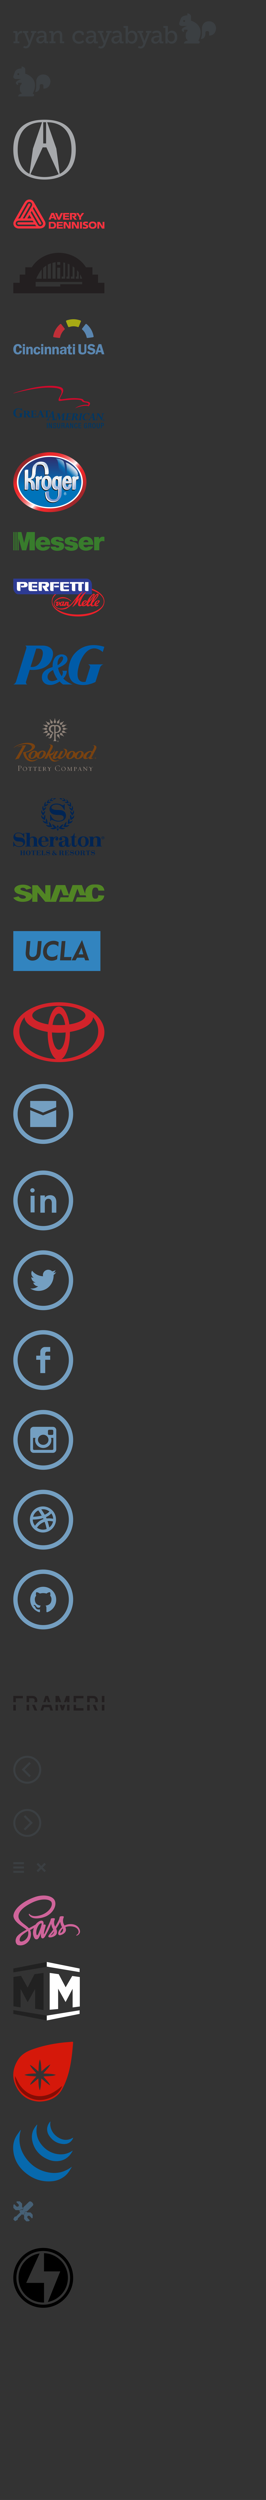 <svg xmlns="http://www.w3.org/2000/svg" xmlns:xlink="http://www.w3.org/1999/xlink" version="1.1" id="Layer_1" x="0" y="0" width="400" height="3759" viewBox="0 0 400 3759" xml:space="preserve" enable-background="new 0 0 400 3759"><rect x="0" y="0" width="400" height="3759" fill="#333333" stroke="none"/><style type="text/css">
	.st0{fill:#3B3F42;}
	.st1{fill-rule:evenodd;clip-rule:evenodd;fill:#A6A8AB;}
	.st2{fill:#F7323F;}
	.st3{fill:#231F20;}
	.st4{fill:#5A86B0;}
	.st5{fill:#A6AA14;}
	.st6{fill:#C02F38;}
	.st7{fill:#CF0A2C;}
	.st8{fill:#003764;}
	.st9{fill-rule:evenodd;clip-rule:evenodd;fill:url(#SVGID_1_);}
	.st10{fill-rule:evenodd;clip-rule:evenodd;fill:#FFFFFF;}
	.st11{fill-rule:evenodd;clip-rule:evenodd;fill:url(#SVGID_2_);}
	.st12{opacity:0.81;fill-rule:evenodd;clip-rule:evenodd;fill:url(#SVGID_3_);}
	.st13{opacity:0.81;fill-rule:evenodd;clip-rule:evenodd;fill:url(#SVGID_4_);}
	.st14{fill-rule:evenodd;clip-rule:evenodd;fill:#231F20;}
	.st15{fill:#FFFFFF;}
	.st16{fill-rule:evenodd;clip-rule:evenodd;fill:url(#SVGID_5_);}
	.st17{fill-rule:evenodd;clip-rule:evenodd;fill:url(#SVGID_6_);}
	.st18{fill-rule:evenodd;clip-rule:evenodd;fill:url(#SVGID_7_);}
	.st19{fill-rule:evenodd;clip-rule:evenodd;fill:url(#SVGID_8_);}
	.st20{fill-rule:evenodd;clip-rule:evenodd;fill:url(#SVGID_9_);}
	.st21{fill-rule:evenodd;clip-rule:evenodd;fill:url(#SVGID_10_);}
	.st22{fill:#387C2C;}
	.st23{fill-rule:evenodd;clip-rule:evenodd;fill:#EC2029;}
	.st24{fill-rule:evenodd;clip-rule:evenodd;fill:#2D3B93;}
	.st25{fill-rule:evenodd;clip-rule:evenodd;fill:#005BA8;}
	.st26{fill:#794210;}
	.st27{fill:#8E8279;}
	.st28{fill:#002453;}
	.st29{fill:none;stroke:#231F20;stroke-width:5.122000e-02;stroke-miterlimit:3.864;}
	.st30{fill:#518524;}
	.st31{fill:#3284BF;}
	.st32{fill-rule:evenodd;clip-rule:evenodd;fill:#D1232A;}
	.st33{fill:#749FC1;}
	.st34{fill-rule:evenodd;clip-rule:evenodd;fill:#749FC1;}
	.st35{fill:#CF649A;}
	.st36{opacity:0.35;enable-background:new    ;}
	.st37{fill:#0769AD;}
	.st38{fill:#840D05;}
	.st39{fill:#D5180A;}
	.st40{fill:#466075;}
</style><path class="st0" d="M118.7 46.1c2.8 0 7.3 1 7.3 4.3v2.3h-3.2v-1.3c0-1.4-2.4-2.1-4-2.1 -3.7 0-6.3 2.7-6.3 6.7 0 4.3 3 6.7 6.5 6.7 3.2 0 5.3-1.9 5.9-2.4l1.4 2.6c-0.8 0.8-3.5 2.9-7.5 2.9 -5.4 0-10-3.7-10-9.8C108.9 50.2 113.2 46.1 118.7 46.1z"/><path class="st0" d="M139.7 53.7h1.2V53c0-3-1.7-4-4-4 -2.9 0-5.3 1.8-5.3 1.8l-1.4-2.6c0 0 2.7-2.2 7-2.2 4.7 0 7.2 2.5 7.2 7.2v8.4c0 0.6 0.3 0.8 0.8 0.8h1.9v2.8h-3.7c-1.7 0-2.3-0.8-2.3-2v-0.3c0-0.7 0.1-1.2 0.1-1.2h-0.1c0 0-1.6 4-6.1 4 -3.1 0-6.2-1.8-6.2-5.7C128.9 54.1 136.7 53.7 139.7 53.7zM135.9 62.9c3.2 0 5.1-3.3 5.1-6.1v-0.8H140c-1.7 0-7.5 0.1-7.5 3.7C132.5 61.4 133.7 62.9 135.9 62.9z"/><path class="st0" d="M151.6 70c1.6 0 2.8-1.1 3.4-2.6l0.8-1.9 -6.5-16.3H147v-2.8h8.5v2.8H153l4.1 11.1c0.3 0.8 0.3 1.6 0.3 1.6h0.1c0 0 0.1-0.8 0.4-1.6l4.1-11.1h-2.4v-2.8h8.2v2.8h-2.3l-7.3 18.9c-1.2 3.2-3.7 4.8-6.5 4.8 -2.4 0-4-1.2-4-1.2l1.2-2.7C149 69.1 150 70 151.6 70z"/><path class="st0" d="M178.4 53.7h1.2V53c0-3-1.7-4-4-4 -2.9 0-5.3 1.8-5.3 1.8l-1.4-2.6c0 0 2.7-2.2 7-2.2 4.7 0 7.2 2.5 7.2 7.2v8.4c0 0.6 0.3 0.8 0.8 0.8h1.9v2.8h-3.7c-1.7 0-2.3-0.8-2.3-2v-0.3c0-0.7 0.1-1.2 0.1-1.2h-0.1c0 0-1.6 4-6.1 4 -3.1 0-6.2-1.8-6.2-5.7C167.6 54.1 175.3 53.7 178.4 53.7zM174.5 62.9c3.2 0 5.1-3.3 5.1-6.1v-0.8h-0.9c-1.7 0-7.5 0.1-7.5 3.7C171.2 61.4 172.4 62.9 174.5 62.9z"/><path class="st0" d="M188.9 41.9h-3.1v-2.8h6.7v8.7c0 0.9-0.1 1.6-0.1 1.6h0.1c0 0 1.7-3.3 6-3.3 5 0 8.2 4 8.2 9.8 0 6-3.6 9.8-8.5 9.8 -4.3 0-5.9-3.4-5.9-3.4h-0.1c0 0 0.1 0.7 0.1 1.5v1.5h-3.4V41.9zM197.7 62.6c2.9 0 5.3-2.4 5.3-6.7 0-4.1-2.2-6.7-5.2-6.7 -2.8 0-5.4 2-5.4 6.7C192.4 59.3 194.1 62.6 197.7 62.6z"/><path class="st0" d="M211.4 70c1.6 0 2.8-1.1 3.4-2.6l0.8-1.9 -6.5-16.3h-2.3v-2.8h8.5v2.8h-2.5l4.1 11.1c0.3 0.8 0.3 1.6 0.3 1.6h0.1c0 0 0.1-0.8 0.4-1.6l4.1-11.1h-2.4v-2.8h8.2v2.8h-2.3l-7.3 18.9c-1.2 3.2-3.7 4.8-6.5 4.8 -2.4 0-4-1.2-4-1.2l1.2-2.7C208.8 69.1 209.9 70 211.4 70z"/><path class="st0" d="M238.3 53.7h1.2V53c0-3-1.7-4-4-4 -2.9 0-5.3 1.8-5.3 1.8l-1.4-2.6c0 0 2.7-2.2 7-2.2 4.7 0 7.2 2.5 7.2 7.2v8.4c0 0.6 0.3 0.8 0.8 0.8h1.9v2.8H242c-1.6 0-2.3-0.8-2.3-2v-0.3c0-0.7 0.1-1.2 0.1-1.2h-0.1c0 0-1.6 4-6.1 4 -3.1 0-6.2-1.8-6.2-5.7C227.4 54.1 235.2 53.7 238.3 53.7zM234.4 62.9c3.2 0 5.1-3.3 5.1-6.1v-0.8h-0.9c-1.7 0-7.5 0.1-7.5 3.7C231 61.4 232.2 62.9 234.4 62.9z"/><path class="st0" d="M248.8 41.9h-3.1v-2.8h6.7v8.7c0 0.9-0.1 1.6-0.1 1.6h0.1c0 0 1.7-3.3 6-3.3 5 0 8.2 4 8.2 9.8 0 6-3.6 9.8-8.5 9.8 -4.3 0-5.9-3.4-5.9-3.4H252c0 0 0.1 0.7 0.1 1.5v1.5h-3.4V41.9zM257.5 62.6c2.9 0 5.3-2.4 5.3-6.7 0-4.1-2.2-6.7-5.3-6.7 -2.8 0-5.4 2-5.4 6.7C252.2 59.3 253.9 62.6 257.5 62.6z"/><path class="st0" d="M20.3 62.3h2.7V50.2c0-0.5-0.3-0.8-0.8-0.8H20v-2.7h4.1c1.6 0 2.3 0.7 2.3 2.1v1.2c0 0.7-0.1 1.3-0.1 1.3h0.1c0.8-2.7 3-4.8 5.8-4.8 0.5 0 0.9 0.1 0.9 0.1V50c0 0-0.4-0.1-1-0.1 -3.9 0-5.6 4-5.6 7.6v4.9h2.7V65h-8.9V62.3z"/><path class="st0" d="M38.7 69.7c1.6 0 2.7-1.1 3.4-2.5l0.8-1.8 -6.4-16h-2.3v-2.7h8.3v2.7H40l4.1 10.9c0.3 0.8 0.3 1.6 0.3 1.6h0.1c0 0 0.1-0.8 0.4-1.6l4-10.9h-2.3v-2.7h8.1v2.7h-2.3l-7.2 18.6c-1.2 3.1-3.6 4.7-6.4 4.7 -2.3 0-3.9-1.2-3.9-1.2l1.2-2.7C36.1 68.9 37.1 69.7 38.7 69.7z"/><path class="st0" d="M65.2 53.7h1.2V53c0-2.9-1.7-3.9-3.9-3.9 -2.9 0-5.2 1.8-5.2 1.8l-1.4-2.5c0 0 2.7-2.2 6.9-2.2 4.7 0 7.1 2.4 7.1 7.1v8.2c0 0.5 0.3 0.8 0.8 0.8h1.8V65h-3.6c-1.6 0-2.3-0.8-2.3-2v-0.3c0-0.7 0.1-1.2 0.1-1.2h-0.1c0 0-1.6 3.9-6 3.9 -3 0-6.1-1.8-6.1-5.6C54.6 54.1 62.2 53.7 65.2 53.7zM61.4 62.7c3.1 0 5-3.2 5-6V56h-0.9c-1.7 0-7.4 0.1-7.4 3.6C58.1 61.3 59.3 62.7 61.4 62.7z"/><path class="st0" d="M74.2 62.3H77V50.2c0-0.5-0.3-0.8-0.8-0.8H74v-2.7h4.1c1.6 0 2.3 0.7 2.3 2v0.9c0 0.6-0.1 1.1-0.1 1.1h0.1c0.4-1 2.5-4.5 7.1-4.5 4.2 0 6.1 2.4 6.1 7.1v9.1h2.9V65h-6.4v-11c0-2.6-0.5-4.6-3.4-4.6 -3.7 0-6.1 3.4-6.1 7.1v5.8h2.9V65h-9.2V62.3z"/><path class="st0" d="M302 58.6c0 0 1.7-4.4 1.7-7.4 0-3 0-9.9 0-9.9s1.1-9.3 10.4-9.3c9.4 0 10.8 8.9 10.8 10.3 0 1.3-0.6 11.2-10.5 11.2v-4.7c0 0-0.1-2.1-2.6-2.1 -2.5 0-2.9 1.3-2.9 2 0 0.7 0 2.1 0 2.1S309 58.6 302 58.6z"/><path class="st0" d="M269.4 36c0 2 3 3 3 3h9.1c0 0-8.2 2.6-8.2 5.6 0 3 3.4 3.4 3.4 3.4v-3.4h5.2v2.2c0 0-2.7 0.8-2.7 6.7 0 5.9 2.7 6.4 2.7 6.4v1.4c-5.2 0-5.3 4.1-5.3 4.1s20.9 0 21.7 0c0.7 0 2.1-0.5 2.1-2.1s-2.1-2.1-2.1-2.1c11.7-24-11.1-30.2-11.1-30.2s0-2.2 0-6.3c0-4.1-5.5-4.7-5.5-4.7v3.1c-7.4 0-9.5 4.1-9.5 4.1S269.4 34 269.4 36zM275.5 31.6c0-0.8 0.6-1.4 1.4-1.4 0.8 0 1.4 0.6 1.4 1.4 0 0.8-0.6 1.4-1.4 1.4C276.1 33 275.5 32.4 275.5 31.6z"/><path class="st0" d="M52.8 138.3c0 0 1.7-4.4 1.7-7.3 0-3 0-9.8 0-9.8s1.1-9.2 10.5-9.2c9.4 0 10.9 8.9 10.9 10.2 0 1.3-0.6 11.1-10.6 11.1v-4.7c0 0-0.1-2.1-2.6-2.1 -2.6 0-2.9 1.3-2.9 2 0 0.7 0 2.1 0 2.1S59.9 138.3 52.8 138.3z"/><path class="st0" d="M20 115.8c0 2 3 3 3 3h9.2c0 0-8.3 2.6-8.3 5.6 0 3 3.4 3.4 3.4 3.4v-3.4h5.2v2.2c0 0-2.7 0.8-2.7 6.7 0 5.8 2.8 6.3 2.8 6.3v1.4c-5.2 0-5.3 4-5.3 4s21.1 0 21.8 0c0.7 0 2.2-0.5 2.2-2.1 0-1.6-2.1-2.1-2.1-2.1 11.8-23.8-11.2-30-11.2-30s0-2.2 0-6.2c0-4-5.5-4.7-5.5-4.7v3c-7.4 0-9.6 4.1-9.6 4.1S20 113.9 20 115.8zM26.1 111.5c0-0.8 0.6-1.4 1.4-1.4s1.4 0.6 1.4 1.4c0 0.8-0.6 1.4-1.4 1.4S26.1 112.3 26.1 111.5z"/><path class="st1" d="M20 224.9c0-41.1 30.3-44.9 47-44.9 16.7 0 47 3.8 47 44.9 0 40.1-30.8 45.1-47 45.1C51.1 270 20 264.9 20 224.9L20 224.9zM84.7 223.4l5.1 38c2.8-1.5 17.9-8.9 17.7-36.5 0-32.5-19.7-41.1-36.6-41.1L84.7 223.4 84.7 223.4zM67 215.7h2.3v-31.9c-0.3 0-2.3 0-2.3 0h-2v31.9H67L67 215.7zM67 266.2c9.4 0 17.7-2.5 21.2-4.3l-18.4-40.3h-5.6l-18.4 40.3C49.3 263.7 57.7 266.2 67 266.2L67 266.2zM63.2 183.8c-16.9 0-36.6 8.6-36.6 41.1 -0.3 27.6 14.9 35 17.7 36.5l5.3-38L63.2 183.8 63.2 183.8z"/><rect x="120.3" y="333.6" class="st2" width="2.9" height="10.1"/><polygon class="st2" points="104 330.3 94.9 330.3 94.9 320.3 104 320.3 104 322.4 97.6 322.4 97.6 324.2 103.5 324.2 103.5 326.2 97.6 326.2 97.6 328.2 104 328.2 "/><path class="st2" d="M130.8 337.9c-2.3-0.9-2.9-0.9-3.1-1.3 -0.4-0.8 0.6-1.1 1.7-1.1 0.3 0 1 0.1 2.7 0.3v-2.3c-0.8-0.2-1.9-0.3-3-0.3 -1.7 0-4.6 0.4-4.5 3.3 0.2 1.8 1.5 2.3 3.3 2.9 1.6 0.5 1.9 0.6 1.9 1.4 -0.1 0.7-1 0.8-1.6 0.8 -1.1 0-2.5-0.2-3.6-0.5v2.4c0 0 1.9 0.4 3.7 0.4 1.3 0 4.2-0.4 4.5-3.2C132.8 338.9 131.7 338.3 130.8 337.9"/><path class="st2" d="M91.5 320.3h3.1l-4.4 10.1h-3.1l-4.4-10.1h3.1l2.6 6.4c0.1 0.2 0.2 0.5 0.2 0.7 0-0.2 0.1-0.5 0.2-0.7L91.5 320.3z"/><polygon class="st2" points="103.6 340.6 99.3 333.6 95.7 333.6 95.7 343.7 98.4 343.7 98.4 336.7 102.7 343.7 106.3 343.7 106.3 333.6 103.6 333.6 "/><path class="st2" d="M108 322.4h2.7c0.5 0 1.4 0 1.4 1.2 0 1-0.7 1.2-1.4 1.2h-2.4l3.9 5.6h3.5l-3.4-4.1c1 0 2.7-0.8 2.7-2.7 0.1-2.6-1.2-3.3-3.2-3.3h-6.6v10.1h2.9V322.4z"/><polygon class="st2" points="85.4 343.7 94.5 343.7 94.5 341.6 88.1 341.6 88.1 339.5 94 339.5 94 337.5 88.1 337.5 88.1 335.7 94.5 335.7 94.5 333.6 85.4 333.6 "/><path class="st2" d="M121.9 330.3v-3.6l4.6-6.4h-3.3l-2.4 3.8c-0.2 0.3-0.3 0.6-0.3 0.6s-0.1-0.2-0.3-0.6l-2.3-3.8h-3.3l4.5 6.4v3.6L121.9 330.3z"/><path class="st2" d="M77.3 320.3L73 330.3h3.1l0.9-2.2h4.3l0.9 2.2h3.1l-4.3-10.1H77.3zM77.7 326.2l1-2.6c0 0 0.2-0.5 0.3-1 0.2 0.5 0.4 1 0.4 1l1 2.6H77.7z"/><polygon class="st2" points="115.9 333.6 118.6 333.6 118.6 343.7 115 343.7 110.7 336.7 110.7 343.7 108 343.7 108 333.6 111.6 333.6 115.9 340.6 "/><polygon class="st2" points="154.3 333.6 154.3 340.6 150 333.6 146.4 333.6 146.4 343.7 149.1 343.7 149.1 336.7 153.4 343.7 157 343.7 157 333.6 "/><path class="st2" d="M66.9 331.6l-14.5-25.1c-1-1.8-1-1.7-1.2-2.1 -0.8-1.4-1.9-2.7-3.1-3.4 -1.5-0.9-3.7-1.4-6.1-0.7 -2 0.6-3.5 1.8-5.2 4.5l-2 3.4 -13.2 23.2c-0.8 1.6-0.6 1.2-0.9 1.8 -0.4 1.1-0.6 1.7-0.6 2.9 0 3.5 2.8 7.4 8.3 7.5 0.8 0-0.3 0 1.6 0 2.8 0 22.9 0 28.6 0 0.9 0 0.6 0 1.7-0.1 3.9-0.2 6.8-1.9 7.9-5.6C68.8 335.4 68.1 333.6 66.9 331.6M40.1 306.1c0.9-1.5 1.7-2.1 2.7-2.4 2.4-0.7 4.7 0.6 5.4 2.9 0.3 1 0.2 2.1-0.6 3.6L37 328.4h-2.8l11.3-19.6c0.4-0.7 0.5-1.2 0.4-1.7 -0.3-0.9-1.2-1.6-2.3-1.2 -0.4 0.2-0.8 0.4-1.2 1.2l-12.2 21.3h-0.4c-0.8 0-1.7 0.1-2.6 0.4L40.1 306.1zM44.2 323.1l3.1 5.3h-6.2L44.2 323.1zM28.3 340.2c-1.3-0.1-2.2-0.2-3.3-1.1 -1.9-1.7-1.9-4.4-0.2-6 0.8-0.8 1.9-1.2 3.3-1.3h21.1l1.4 2.4H27.9c-0.4 0-1 0.2-1.4 0.5 -0.7 0.7-0.7 1.8 0.1 2.5 0.4 0.4 0.9 0.5 1.3 0.5h24.8c0.6 0.9 0.9 1.5 2 2.4H28.3zM64.6 337c-0.6 2.3-3 3.7-5.3 3 -1.3-0.4-2-1.3-2.7-2.4l-10.4-18 1.4-2.4 11.1 19.2c0.5 0.9 0.9 1.2 1.3 1.3 0.9 0.3 2-0.3 2.2-1.2 0.1-0.5 0-0.9-0.4-1.7l-12.3-21.1c0.4-0.8 0.9-1.7 1-3l13.3 23C64.6 334.6 65 335.6 64.6 337"/><path class="st2" d="M79.6 333.6h-6.2v10.1h6.3c3.6 0 4.6-2.7 4.7-5C84.4 336.5 83.2 333.6 79.6 333.6M78.4 341.4h-2.3v-5.6h2.4c1.6 0 3 0.7 3 2.8C81.5 341 80.1 341.4 78.4 341.4"/><path class="st2" d="M139.3 333.1c-3.8-0.1-5.9 2-5.9 5.4 0 3.4 2.1 5.5 5.9 5.4 3.8 0.1 6-2.1 5.9-5.4C145.2 335.2 143.1 333.1 139.3 333.1M139.3 341.5c-2 0-3.1-1.2-3.1-3s1.1-3 3.1-3c2.1 0 3.1 1.2 3.1 3S141.4 341.5 139.3 341.5"/><path class="st2" d="M88.7 327.3"/><path class="st3" d="M147.4 425.2v-12.3H139v-11l-9.8 0 0-0.1c-8.4-13.2-23.5-21.6-40.7-21.7h0c-17.2 0.1-32.3 8.5-40.7 21.7l0 0.1 -9.8 0v11h-8.4v12.3H20V441h137v-15.8H147.4zM114.1 415.9l1.7 0v-9.7c1.1 1.3 2.1 2.4 2.6 3.2v9.7h-4.3V415.9zM106.6 415.9h2.6v-15.5c1 0.7 2.2 1.6 2.8 2.1V419h-5.3V415.9zM100 415.9h1.8v-19.5c1.4 0.6 2.3 1 2.8 1.2V419H100V415.9zM92.7 415.9h2.6v-21.3c1.6 0.3 2.2 0.5 2.6 0.6V419h-5.2V415.9zM86 394.1c0.9-0.1 1.7-0.1 2.6-0.1 0.7 0 1.3 0 2 0.1v4.1H86V394.1zM86 402.5h4.6V419H86V402.5zM78.9 395.3c1.5-0.4 3.1-0.8 4.7-1V419h-4.7V395.3zM71.8 397.9c1.5-0.8 3.1-1.4 4.7-2V419h-4.7V397.9zM64.8 403c1.4-1.3 3.2-2.7 4.8-3.7v19.8l-4.8 0V403zM54.6 419.1c1.1-3.6 5.9-11.6 8.1-14l0 14H54.6zM123.6 427.4H90.6v3.4h-37v-6.9h70V427.4zM120.4 412.5c1.5 2.2 3.2 6.5 3.2 6.5l-3.2 0L120.4 412.5z"/><path class="st4" d="M29.2 523.5c0-1.7-0.6-3.3-2.5-3.3 -2.5 0-2.7 3.3-2.7 5.1 0 2.1 0.2 4.8 2.9 4.8 1.6 0 2.4-1.4 2.6-2.9l3.4 0.2c-0.4 3.5-2.8 5.5-6.2 5.5 -4.5 0-6.7-3.7-6.7-7.8 0-4.2 2.2-7.8 6.8-7.8 3.8 0 5.7 2.2 6.1 5.9L29.2 523.5z"/><path class="st4" d="M37.5 532.8h-3.2v-11.3h3.2V532.8zM37.5 520.5h-3.2v-3.2h3.2V520.5z"/><path class="st4" d="M42.6 521.5v1.9h0c0.7-1.4 1.6-2.1 3.2-2.1 1.1 0 2.1 0.3 2.8 1.2 0.6 0.8 0.6 2.3 0.6 3.3v7H46v-6.1c0-1.2 0.2-2.8-1.5-2.8 -0.6 0-1.1 0.3-1.4 0.8 -0.3 0.6-0.4 1.3-0.4 2v6.1h-3.2v-11.3H42.6z"/><path class="st4" d="M57.6 525.8c0-1-0.5-2-1.7-2 -1.8 0-2.1 1.8-2.1 3.2 0 1.4 0.2 3.3 2 3.3 1.2 0 1.7-0.9 1.8-1.9l3.1 0.2c-0.3 2.8-2.3 4.5-5.1 4.5 -3.4 0-5.3-2.4-5.3-5.7 0-3.5 2-6 5.5-6 2.6 0 4.7 1.7 4.9 4.3L57.6 525.8z"/><path class="st4" d="M65.1 532.8h-3.2v-11.3h3.2V532.8zM65.1 520.5h-3.2v-3.2h3.2V520.5z"/><path class="st4" d="M70.3 521.5v1.9h0c0.7-1.4 1.6-2.1 3.2-2.1 1.1 0 2.1 0.3 2.8 1.2 0.6 0.8 0.6 2.3 0.6 3.3v7h-3.2v-6.1c0-1.2 0.2-2.8-1.5-2.8 -0.6 0-1.1 0.3-1.4 0.8 -0.3 0.6-0.4 1.3-0.4 2v6.1h-3.2v-11.3H70.3z"/><path class="st4" d="M81.8 521.5v1.9h0c0.7-1.4 1.6-2.1 3.2-2.1 1 0 2.1 0.3 2.8 1.2 0.6 0.8 0.6 2.3 0.6 3.3v7h-3.2v-6.1c0-1.2 0.2-2.8-1.5-2.8 -0.6 0-1.1 0.3-1.4 0.8 -0.3 0.6-0.4 1.3-0.4 2v6.1h-3.2v-11.3H81.8z"/><path class="st4" d="M96.7 527.8c0 0.8 0 1.5-0.4 2.2 -0.4 0.6-1 0.9-1.6 0.9 -0.9 0-1.4-0.6-1.4-1.5 0-1.6 2.3-1.9 3.5-2.1V527.8zM100.2 532.8c-0.2-0.6-0.2-1.1-0.2-1.7v-5.3c0-1.3 0.1-2.6-1-3.5 -0.9-0.8-2.4-1-3.5-1 -2.4 0-5 0.8-5.3 3.5l3.1 0.3c0-1.1 0.9-1.7 1.9-1.7 0.5 0 1 0.2 1.3 0.5 0.3 0.4 0.3 1 0.3 1.5v0.3c-1.4 0.1-3.2 0.2-4.4 0.7 -1.5 0.6-2.5 1.7-2.5 3.3 0 2.1 1.5 3.2 3.5 3.2 1.7 0 2.6-0.6 3.6-2 0 0.6 0 1.2 0.2 1.8H100.2z"/><path class="st4" d="M100.6 524.1v-2.6h2l0.3-3.3 2.8-0.2v3.5h2.1v2.6h-2.1v4.5c0 1.3 0 1.8 1.6 1.8l1 0v2.5l-0.2 0c-0.6 0.1-1.2 0.2-1.8 0.2 -0.9 0-2.2-0.1-2.9-0.7 -0.9-0.7-0.9-2.1-0.9-3.2v-5H100.6z"/><path class="st4" d="M112.8 532.8h-3.2v-11.3h3.2V532.8zM112.8 520.5h-3.2v-3.2h3.2V520.5z"/><path class="st4" d="M129.9 526.8c0 1.7 0 3.4-1.2 4.6 -1.2 1.2-3 1.6-4.6 1.6 -1.6 0-3.4-0.2-4.6-1.3 -1.5-1.3-1.6-3.1-1.6-4.9v-9.2h3.8v9.2c0 0.7 0 1.7 0.3 2.4 0.5 0.8 1.4 1 2.3 1 0.7 0 1.7-0.2 2.2-0.8 0.5-0.7 0.4-1.7 0.4-2.6v-9.2h3V526.8z"/><path class="st4" d="M140 521.9c-0.5-1.3-1.3-1.8-2.6-1.8 -0.9 0-2.1 0.2-2.1 1.4 0 1.1 1.3 1.4 2.2 1.5 1.2 0.3 2.9 0.6 3.9 1.3 1.2 0.8 2 2.1 2 3.6 0 1.5-0.7 2.9-1.9 3.8 -1.2 0.9-2.9 1.2-4.4 1.2 -2.8 0-5.4-1.2-6.1-4.2l3.3-0.8c0.4 1.6 1.6 2.2 3.1 2.2 1 0 2.4-0.4 2.4-1.6 0-1.3-1.7-1.5-2.6-1.7 -2.7-0.6-5.3-1.4-5.3-4.7 0-1.4 0.6-2.7 1.6-3.6 1.1-0.9 2.4-1.2 3.8-1.2 2.6 0 4.8 0.9 5.7 3.6L140 521.9z"/><path class="st4" d="M148.2 526.9l1.6-5.4 1.6 5.4H148.2zM152.3 517.5h-4.1l-4.9 15.2h3.1l0.9-3.1h4.9l0.9 3.1h3.8L152.3 517.5z"/><path class="st5" d="M117.2 491.8c0.1 0 0.2 0 0.3 0 0.4 0 0.8-0.2 1-0.7 0-0.1 2.9-7.3 3.1-7.6 0.1-0.4 0.1-0.4 0.1-0.6 0-0.5-0.3-0.9-0.6-1 -0.1 0-4.8-1.9-10.6-1.9 -5.8 0-10.5 1.8-10.6 1.9 -0.3 0.1-0.6 0.5-0.6 1 0 0.2 0 0.3 0.1 0.6 0.1 0.4 3 7.6 3.1 7.6 0.2 0.4 0.6 0.7 1 0.7 0.1 0 0.2 0 0.3 0 0.1 0 3.1-1.2 6.8-1.2C114.1 490.6 117.1 491.7 117.2 491.8"/><path class="st6" d="M97.1 495.5c0.1-0.1 0.1-0.1 0.2-0.2 0.2-0.4 0.2-0.8-0.1-1.2 0-0.1-4.8-6.2-5-6.5 -0.2-0.3-0.3-0.3-0.5-0.4 -0.5-0.3-0.9-0.1-1.2 0.1 -0.1 0.1-4 3.2-6.9 8.3 -2.9 5.1-3.6 10.1-3.6 10.2 0 0.3 0.1 0.8 0.5 1.1 0.2 0.1 0.2 0.1 0.6 0.2 0.4 0.1 8 1.1 8.1 1.1 0.5 0 0.9-0.2 1.1-0.6 0-0.1 0.1-0.2 0.1-0.2 0-0.1 0.5-3.3 2.4-6.5C94.6 497.6 97 495.6 97.1 495.5"/><path class="st4" d="M123.6 495.5c-0.1-0.1-0.1-0.1-0.2-0.2 -0.2-0.4-0.2-0.8 0.1-1.2 0-0.1 4.8-6.2 5-6.5 0.2-0.3 0.3-0.3 0.5-0.4 0.5-0.3 0.9-0.1 1.2 0.1 0.1 0.1 4 3.2 6.9 8.3 2.9 5.1 3.6 10.1 3.7 10.2 0 0.3-0.1 0.8-0.6 1.1 -0.2 0.1-0.2 0.1-0.6 0.2 -0.4 0.1-8 1.1-8.1 1.1 -0.5 0-0.9-0.2-1.1-0.6 0-0.1-0.1-0.2-0.1-0.2 0-0.1-0.5-3.3-2.4-6.5C126.2 497.6 123.7 495.6 123.6 495.5"/><path class="st7" d="M129.3 603.6c-5.9-0.5-1-3.3-9.2-4.4 -20-2.7-33 5.2-29.2-2.1 1.2-2.3 1.6-2.8 2.9-5.5 2.1-4.3 2.2-8.4-4.3-10 -23.8-6.1-65.4 8.3-68.1 9.1 0 0-0.7 0.2-1 0.4 -1 0.5 0.4 0.2 0.4 0.2 10.4-2.8 36.5-8.9 53.8-8.5 16.5 0.4 21.7 2.5 15.4 13.5 -4.5 7.9 0 6.7 1.8 6.4 15.9-2.4 30.5-2.4 31.4 0.1 0.6 2 5.3 2.4 5.5 2.4 3.1 0.4 5.3 1.3 3.9 3.6 -6.7-1-15.5 1.5-19.3 4.9 -0.2 0.2 0 0.2 0.2 0.1 6.2-3.5 19.2-4.7 19.7-2.7C137 606.3 135.7 604.1 129.3 603.6"/><path class="st8" d="M151.7 643.8h1.2v-3.2h1.1c1.4 0 2.2-0.9 2.2-2.3 0-1.3-0.6-2.3-2.1-2.3h-2.4V643.8zM152.9 637h0.8c1 0 1.3 0.5 1.3 1.4 0 1-0.6 1.3-1.2 1.3h-0.9V637zM145.4 636.1v5.5c0 1.8 0.9 2.5 2.3 2.5 1.4 0 2.3-0.7 2.3-2.5v-5.5h-1.2v5.6c0 1-0.4 1.4-1.1 1.4 -0.7 0-1.1-0.4-1.1-1.4v-5.6H145.4zM141.3 643.1c-0.7 0-1.3-0.5-1.3-3.1 0-2.6 0.6-3.1 1.3-3.1 0.7 0 1.3 0.5 1.3 3.1C142.6 642.6 142 643.1 141.3 643.1M141.3 644c1.7 0 2.5-1.3 2.5-4 0-2.8-0.8-4-2.5-4 -1.7 0-2.5 1.3-2.5 4C138.8 642.7 139.6 644 141.3 644M134 639.5V637h1c0.8 0 1.1 0.4 1.1 1.3 0 0.8-0.4 1.3-1.2 1.3H134zM132.8 643.8h1.2v-3.4h1c0.8 0 1.1 0.4 1.1 1.2 0 0.6 0 1 0.1 1.5 0 0.3 0.1 0.5 0.2 0.7h1.4c-0.2-0.1-0.3-0.3-0.4-0.7 0-0.5 0-1.1 0-1.6 0-1.1-0.4-1.5-1.2-1.6v0c0.8-0.1 1.3-0.9 1.3-1.9 0-1.5-0.9-2-1.9-2h-2.7V643.8zM130.2 643.8h0.9v-4.1h-2.4v0.9h1.3c0 1.7-0.3 2.4-1.3 2.4 -0.8 0-1.2-0.6-1.2-3.1 0-2.5 0.5-3.1 1.3-3.1 0.8 0 1.1 0.7 1.1 1.3v0.2h1.1v-0.1c0-0.7-0.3-2.2-2.2-2.2 -1.7 0-2.5 1.3-2.5 4 0 2.8 0.6 4 2.2 4 0.9 0 1.3-0.3 1.6-1.1h0V643.8zM118 643.8h4.2v-1h-3v-2.5h2.7v-1h-2.7v-2.2h2.9v-1H118V643.8zM115.3 641.1v0.1c0 0.7-0.1 1.9-1.1 1.9 -0.9 0-1.3-0.6-1.3-3.1 0-2.5 0.4-3.1 1.3-3.1 0.9 0 1.1 0.8 1.1 1.5v0.1h1.2v-0.1c0-0.8-0.1-2.4-2.3-2.4 -1.9 0-2.5 1.3-2.5 4 0 2.8 0.6 4 2.5 4 1.8 0 2.3-1.4 2.3-2.8v-0.2H115.3zM105.3 643.8h1.1v-6h0l2.2 6h1.5v-7.8h-1.1v5.8h0l-2.2-5.8h-1.5V643.8zM98.3 643.8h1.3l0.5-1.9h2.2l0.5 1.9h1.3l-2-7.8h-1.5L98.3 643.8zM100.3 640.9l0.9-3.8h0l0.9 3.8H100.3zM93.6 639.5V637h1c0.8 0 1.1 0.4 1.1 1.3 0 0.8-0.4 1.3-1.2 1.3H93.6zM92.4 643.8h1.2v-3.4h1c0.8 0 1.1 0.4 1.1 1.2 0 0.6 0 1 0.1 1.5 0 0.3 0.1 0.5 0.2 0.7h1.4c-0.2-0.1-0.3-0.3-0.4-0.7 0-0.5 0-1.1 0-1.6 0-1.1-0.4-1.5-1.2-1.6v0c0.8-0.1 1.3-0.9 1.3-1.9 0-1.5-0.9-2-1.9-2h-2.7V643.8zM86 636.1v5.5c0 1.8 0.9 2.5 2.3 2.5 1.4 0 2.3-0.7 2.3-2.5v-5.5h-1.2v5.6c0 1-0.4 1.4-1.1 1.4 -0.7 0-1.1-0.4-1.1-1.4v-5.6H86zM79.8 641.4v0.2c0 1.1 0.4 2.4 2.3 2.4 1.5 0 2.5-0.7 2.5-2.3 0-1.1-0.5-1.7-1.5-2.1l-0.8-0.3c-0.8-0.3-1.1-0.7-1.1-1.3 0-0.8 0.5-1.1 1-1.1 0.8 0 1.1 0.4 1.1 1.1v0.2h1.2V638c0-0.8-0.2-2-2.1-2 -1.4 0-2.3 0.8-2.3 2.2 0 1.1 0.5 1.7 1.6 2.1l0.8 0.3c0.7 0.2 1.1 0.6 1.1 1.4 0 0.6-0.4 1.1-1.1 1.1 -0.8 0-1.2-0.5-1.2-1.4v-0.2H79.8zM73.4 643.8h1.1v-6h0l2.2 6h1.5v-7.8h-1.1v5.8h0l-2.2-5.8h-1.5V643.8zM70.5 643.8h1.2v-7.8h-1.2V643.8z"/><path class="st8" d="M32.9 626.8c-1.4 0.6-3.2 0.9-5.4 0.9 -5.1 0-7.5-3.4-7.5-6.8 0-4 3.1-7 7.5-7 2.2 0 3.1 0.8 4 0.8 0.4 0 0.7-0.1 1-0.5H33v3.7h-0.4c-0.8-2-2.7-3.3-4.9-3.3 -2.9 0-4.5 2.4-4.5 6.5 0 4.2 1.9 5.8 4.5 5.8 1.3 0 2.3-0.3 2.3-1.4v-2c0-0.9-0.4-1.4-1.5-1.6v-0.4h5.7v0.4c-1 0.3-1.4 0.8-1.4 2V626.8z"/><path class="st8" d="M60.2 619.2l-1.6 4.1h3.2L60.2 619.2zM62.1 624h-3.9l-0.5 1.3c-0.4 0.9-0.3 1.5 0.9 1.8v0.3h-3.4v-0.3c1.1-0.2 1.5-1.1 2-2.3l3.1-7.7h1.6l3.3 8.1c0.6 1.4 1.1 1.9 2 2v0.3h-5.4v-0.3c1.3-0.2 1.4-0.6 1-1.5L62.1 624z"/><path class="st8" d="M67.8 627.4v-0.3c1.1-0.2 1.4-0.5 1.4-1.5v-7.7h-1.1c-1.3 0-2 0.5-2.4 1.7h-0.3l0.1-2.4h0.3c0.1 0.1 0.3 0.1 0.5 0.2 0.2 0 0.4 0.1 0.6 0.1h7c0.4 0 0.8-0.1 1.1-0.2h0.3l0.1 2.4h-0.3c-0.4-1.2-1.1-1.7-2.4-1.7h-1.1v7.7c0 1 0.3 1.3 1.3 1.5v0.3H67.8z"/><path class="st8" d="M38.6 622.1v-4.1h0.7c1.5 0 2.3 0.7 2.3 2C41.6 621.6 40.7 622.2 38.6 622.1M54.5 627.4l0.2-2.4h-0.3c-0.4 1-0.9 1.9-2.3 1.9h-0.6c-1.1 0-1.5-0.3-1.5-1.2v-3h1.9c0.9 0 1.4 0.4 1.5 1.3h0.4v-3.1h-0.4c-0.2 0.9-0.6 1.3-1.5 1.3H50v-4.2h2.1c1.2 0 1.6 0.4 2 1.7h0.3v-2.2h-8.2v0.3c1.1 0.2 1.4 0.5 1.4 1.4v6.5c0 1.5-1.3 2-2.1 1.2 -1-0.9-2.1-4.1-3.3-4.4v0c1.6-0.4 2.2-1.4 2.2-2.4 0-1.4-1.2-2.5-4.2-2.5h-5.2v0.3c1.2 0.2 1.4 0.5 1.4 1.4v6.8c0 0.8-0.5 1.2-1.4 1.3v0.3H40v-0.3c-1-0.1-1.4-0.5-1.4-1.4v-3.1c1 0 1.3 0 1.8 0.5 0.8 0.8 1.6 3 2.8 4.3H54.5z"/><path class="st8" d="M155.4 631.2h0.3c0.2 0 0.3 0 0.3 0.3 0 0.3-0.2 0.3-0.4 0.3h-0.3V631.2zM155.1 632.6h0.2v-0.7h0.3l0.4 0.7h0.3l-0.4-0.7c0.2 0 0.4-0.2 0.4-0.4 0-0.3-0.2-0.5-0.6-0.5h-0.6V632.6zM154.3 631.8c0 0.8 0.6 1.4 1.4 1.4 0.7 0 1.4-0.6 1.4-1.4 0-0.8-0.6-1.4-1.4-1.4C154.9 630.4 154.3 631 154.3 631.8M154.5 631.8c0-0.7 0.5-1.2 1.1-1.2 0.6 0 1.1 0.5 1.1 1.2 0 0.7-0.5 1.2-1.1 1.2C155 633 154.5 632.5 154.5 631.8"/><path class="st8" d="M105 622.1c1.1 0 1.4 0.4 1.5 1.7h0.3l0.5-2.3h-7.5l-0.1 0.3c1 0.2 1.2 0.5 1 1.4l-1.4 6.6c-0.2 1.1-0.4 1.4-1.6 1.7l-0.1 0.3h7.7l0.7-2.5h-0.3c-0.5 1-1.3 1.9-2.5 1.9h-0.6c-1 0-1.3-0.3-1.1-1.3l0.6-3h1.8c0.8 0 1.2 0.4 1.1 1.3h0.3l0.7-3.2h-0.3c-0.4 0.9-0.8 1.3-1.6 1.3h-1.8l0.9-4.3H105z"/><path class="st8" d="M124.5 621.6h-4.8l-0.1 0.3c1 0.3 1.1 0.5 1 1.4l-1.3 6.6c-0.2 1-0.3 1.4-1.6 1.7l-0.1 0.3h4.8l0.1-0.3c-1-0.3-1.1-0.5-1-1.4l1.4-6.6c0.2-1 0.3-1.4 1.6-1.7L124.5 621.6z"/><path class="st8" d="M132.9 629.5c-1.3 1.1-2.3 1.6-3.5 1.6 -1.9 0-3.3-1.3-2.6-4.8 0.6-2.7 2.1-4.5 3.9-4.5 1.7 0 2.7 1.2 2.7 3.3h0.3l0.8-3.8h-0.3c-0.2 0.4-0.5 0.5-0.7 0.5 -0.5 0-1.2-0.6-2.7-0.6 -3.1 0-5.9 2.4-6.6 5.5 -0.6 3.1 1.1 5.2 4.1 5.2 1.7 0 3.2-0.7 4.5-2.1L132.9 629.5z"/><path class="st8" d="M75.1 626.5l2.9-5.3 0.8 5.3H75.1zM90.5 628.3l-1.2-6.8h-3.7l-0.1 0.3c0.5 0 1 0.3 1.3 0.7l-2.4 6.7c-0.4 1.1-0.8 2.1-1.4 2 -0.5 0-1-1-1.2-2.4l-1.7-10.5h-1.5L73 628.5c-0.9 1.5-1.7 2.8-3 3l-0.1 0.4H74l0.1-0.4c-1.3-0.4-1.3-1.1-0.6-2.3l1-1.8H79l0.3 2c0.2 1.3 0 1.7-1.6 2l-0.1 0.4h4.5 1.5 2.1l0.1-0.3c-1.1-0.1-1.2-0.9-0.7-2.1l2.1-6h0l1.5 8.4h0.4l5-8.4h0l-0.3 5.9c-0.1 1.3-0.5 2-1.6 2.3l-0.1 0.3h5.1l0.1-0.3c-0.9-0.2-1.2-0.7-1.2-1.6l0.4-6.4c0.1-0.9 0.4-1.5 1.5-1.7l0.1-0.3h-3.5L90.5 628.3z"/><path class="st8" d="M111.3 626.4l0.9-4.2h0.7c1.4 0 1.9 0.7 1.7 2C114.1 625.9 113.1 626.5 111.3 626.4M116.6 631.1c-0.7-0.9-1.1-4.2-2.2-4.5l-0.1 0c1.5-0.4 2.4-1.4 2.6-2.4 0.3-1.4-0.7-2.6-3.4-2.6h-4.8l-0.1 0.3c1 0.2 1.1 0.5 1 1.4l-1.4 7c-0.2 0.8-0.7 1.2-1.5 1.3l-0.1 0.3h4.8l0.1-0.3c-0.9-0.1-1.2-0.5-1-1.4l0.6-3.2c0.9 0 1.2 0 1.6 0.5 0.6 0.8 0.8 3.1 1.7 4.4h2.9l0.1-0.3C117 631.5 116.8 631.4 116.6 631.1"/><path class="st8" d="M136.6 627.6l2.3-4.2 0.7 4.2H136.6zM153.1 621.6l-0.1 0.3c1 0.2 1.1 0.7 0.9 2l-0.9 4.6 -4.4-6.9h-3.1l-0.1 0.3c0.4 0.1 0.5 0.2 1.1 1l-1.4 6.9c-0.3 1.2-2.3 3.2-2.9-0.2l-1.3-8.2h-1.4l-4.5 7.9c-0.7 1.2-1.3 2.2-2.3 2.3l-0.1 0.3h3.2l0.1-0.3c-1-0.3-1-0.8-0.4-1.8l0.8-1.4h3.5l0.3 1.6c0.2 1 0 1.3-1.3 1.6l-0.1 0.3h4.8 0.2 3.3l0.1-0.3c-1.1-0.2-1.4-0.5-1.1-1.6l1.3-6.3 5.5 8.3h0.4l1.7-8.4c0.2-0.9 0.6-1.6 1.8-1.7l0.1-0.3H153.1z"/><linearGradient id="SVGID_1_" gradientUnits="userSpaceOnUse" x1="41.25" y1="691.25" x2="110.14" y2="760.14"><stop offset="0.01" stop-color="#98272B"/><stop offset="0.15" stop-color="#ED272A"/><stop offset="0.23" stop-color="#ED2A2D"/><stop offset="0.29" stop-color="#EE3336"/><stop offset="0.34" stop-color="#EF4345"/><stop offset="0.39" stop-color="#F1595B"/><stop offset="0.44" stop-color="#F47577"/><stop offset="0.48" stop-color="#F6999A"/><stop offset="0.52" stop-color="#FAC2C3"/><stop offset="0.56" stop-color="#FEF1F1"/><stop offset="0.57" stop-color="#FFFFFF"/><stop offset="0.58" stop-color="#FCDFE0"/><stop offset="0.59" stop-color="#F9B4B6"/><stop offset="0.61" stop-color="#F68E90"/><stop offset="0.62" stop-color="#F36E70"/><stop offset="0.64" stop-color="#F15457"/><stop offset="0.66" stop-color="#EF4043"/><stop offset="0.68" stop-color="#EE3235"/><stop offset="0.7" stop-color="#ED292C"/><stop offset="0.75" stop-color="#ED272A"/><stop offset="1" stop-color="#98272B"/></linearGradient><ellipse class="st9" cx="75" cy="725" rx="55" ry="45"/><ellipse class="st10" cx="75" cy="724.8" rx="49.6" ry="39.6"/><linearGradient id="SVGID_2_" gradientUnits="userSpaceOnUse" x1="75" y1="686.96" x2="75" y2="762.32"><stop offset="0.01" stop-color="#2D2F6F"/><stop offset="0.58" stop-color="#0073BA"/></linearGradient><ellipse class="st11" cx="75" cy="724.8" rx="47.4" ry="37.8"/><linearGradient id="SVGID_3_" gradientUnits="userSpaceOnUse" x1="82.87" y1="710.37" x2="100.05" y2="693.19"><stop offset="0.01" stop-color="#2D2F6F"/><stop offset="0.56" stop-color="#0073BA"/><stop offset="0.97" stop-color="#FFFFFF"/></linearGradient><path class="st12" d="M84.1 690.1c3.5 0 3.8 11.6 4.2 14.2 0.7 4.9 6.1 6.9 10.4 9.8 0.1 0.1-0.6-1.6-0.7-1.7 -0.5-5.4-0.1-13.6-2.4-18.5 -0.8-1.7-6.3-4.7-11.3-4.4"/><linearGradient id="SVGID_4_" gradientUnits="userSpaceOnUse" x1="95.56" y1="719.55" x2="110.78" y2="704.33"><stop offset="0.01" stop-color="#2D2F6F"/><stop offset="0.56" stop-color="#0073BA"/><stop offset="0.97" stop-color="#FFFFFF"/></linearGradient><path class="st13" d="M98.5 695.4c2.9 0 7.2 3.2 9.5 4.8 2.4 1.7 5.7 4.6 7.3 7.2 2.1 3.3 2.2 6.4 1.2 10.2 -0.9 3.2-3.3 7.7-7.1 5.4 -3.5-2.2-7.8-6.2-8.5-10.5 -0.4-2.8-0.4-5.7-0.5-8.6 -0.1-2.2-0.6-6-1.3-7.9"/><path class="st10" d="M106.7 720.6c0-0.2-0.1-0.4-0.2-0.5 -0.1-0.1-0.4-0.2-0.7-0.2H105v2.4h0.3v-1.1h0.5l0.5 1.1h0.3l-0.5-1.1c0.2 0 0.3-0.1 0.4-0.2C106.7 720.9 106.7 720.8 106.7 720.6L106.7 720.6 106.7 720.6zM106.3 721c-0.1 0.1-0.3 0.1-0.5 0.1h-0.4v-0.8h0.4c0.2 0 0.3 0 0.5 0.1 0.1 0.1 0.1 0.2 0.1 0.3C106.4 720.8 106.3 720.9 106.3 721L106.3 721z"/><path class="st10" d="M107.6 720.4c-0.1-0.3-0.3-0.5-0.4-0.7 -0.2-0.1-0.4-0.3-0.6-0.4 -0.3-0.1-0.5-0.1-0.7-0.1 -0.3 0-0.5 0-0.8 0.1 -0.2 0.1-0.4 0.2-0.6 0.4 -0.1 0.2-0.3 0.4-0.4 0.7 -0.1 0.2-0.1 0.5-0.1 0.8 0 0.3 0.1 0.5 0.1 0.8 0.1 0.3 0.2 0.5 0.4 0.7 0.2 0.2 0.4 0.3 0.6 0.4 0.2 0.1 0.5 0.1 0.8 0.1 0.2 0 0.5 0 0.7-0.1 0.3-0.1 0.5-0.2 0.7-0.4 0.1-0.2 0.3-0.4 0.4-0.7 0.1-0.2 0.1-0.5 0.1-0.8C107.7 720.9 107.6 720.6 107.6 720.4L107.6 720.4 107.6 720.4zM107.3 721.9c-0.1 0.2-0.2 0.4-0.3 0.5 -0.2 0.2-0.4 0.3-0.6 0.4 -0.2 0.1-0.4 0.1-0.6 0.1 -0.2 0-0.5-0.1-0.7-0.1 -0.2-0.1-0.3-0.2-0.5-0.4 -0.1-0.1-0.3-0.3-0.3-0.5 -0.1-0.2-0.1-0.5-0.1-0.7 0-0.2 0.1-0.5 0.1-0.7 0.1-0.2 0.2-0.4 0.4-0.5 0.1-0.2 0.3-0.3 0.5-0.4 0.2-0.1 0.4-0.1 0.7-0.1 0.2 0 0.4 0.1 0.6 0.1 0.2 0.1 0.4 0.2 0.6 0.4 0.1 0.1 0.3 0.3 0.3 0.5 0.1 0.2 0.1 0.5 0.1 0.7C107.5 721.5 107.4 721.7 107.3 721.9L107.3 721.9z"/><path class="st14" d="M56.4 718.5h-3.6c0.1 0.9 0.3 2.4 0.5 3.2v15.8h4.2v-11.1c0.1-2.8 1.4-4.7 4.1-4.2v-4.1c-2.3 0-3.1 0.5-4.2 1.5C57.1 719.2 56.9 719 56.4 718.5L56.4 718.5z"/><path class="st14" d="M45.1 722.8c4-1.2 6.1-3.2 6.8-10.6 1-10.6 2.3-12.4 7.6-12.5 6.3-0.1 7.6 4.5 7.6 15.1h4.5c0.2-17.7-7.1-18.4-11.8-18.3 -6.4 0.1-11.5 3.5-11.9 12.1 -0.3 5.7-0.2 7.7-2 10.6 -1.1 1.8-4.7 3-5.1 1.6v-12.2h-4.2v28.9H41v-11.9c1.4-1 4.4 0.5 4.8 3.1 0.3 2.1 0.7 8.4 1.6 8.8h3.7c0.2 0 0.3-0.8 0.1-2.1 -0.8-7.3-1.7-10.2-6.2-11.8C44.6 723.5 44.5 723 45.1 722.8L45.1 722.8z"/><path class="st14" d="M76.1 727.7c0-5.7-2.1-10.3-7.2-10.3 -5.1 0-7.2 4.6-7.2 10.3 0 5.6 2.5 10.3 7.2 10.3S76.1 733.3 76.1 727.7L76.1 727.7 76.1 727.7zM65.8 727.7c0-3.4 0.7-6.3 2.9-6.4 2.3-0.1 3.1 2.7 3.1 6.4 0 3.7-0.7 6.5-2.9 6.5C66.5 734.1 65.8 731.1 65.8 727.7L65.8 727.7z"/><path class="st14" d="M112.4 719.8c-0.3-0.5-0.5-0.6-1-1.2h-3.6c0.1 0.9 0.3 2.4 0.5 3.2v15.7l4.2-0.1v-11c0-2.8 1.3-4.7 4-4.2v-4.1C114.2 718.2 113.4 718.7 112.4 719.8L112.4 719.8z"/><path class="st14" d="M87.6 718.3c-0.3 0.3-0.6 0.3-0.8 0.8 -0.5-0.6-1.6-1.2-3.4-1.2 -1.7 0.1-3.5 1-4.6 3 -1 1.6-1.1 4.4-1.2 7.3 -0.1 2.9 0.4 4.9 1.4 6.6 1.7 3 5.9 3.8 7.9 1.6v7.4c0 6.2-3.7 9.5-8 9.5 -3.5 0.1-7-2.1-7-9.1v-3.1h-4.6c0.1 6.9 1.2 10.4 4.8 13.1 3.1 2.4 9.4 3 13.9-0.1 4.6-3.4 4.9-7 4.9-13.4v-6.7l-0.2-12.5c0-1.3 0.3-2.5 0.8-3.4H87.6L87.6 718.3 87.6 718.3zM86.5 731.5c0 0.8-1 2.3-1.8 2.3 -2.3 0-2.7-1.8-2.8-5.8 0.1-5.8 1.2-6.2 3.1-6.2 1.1 0.1 1.6 0.9 1.6 1.7C87 726.1 87 728.8 86.5 731.5L86.5 731.5z"/><path class="st14" d="M99.8 717.6c-1.9-0.1-3.6 0.6-4.8 2.3 -1.4 2-2 4.5-2 7.8 0 3.4 0.8 6 2.1 7.8 1.2 1.6 2.7 2.2 4.9 2.2 1.8 0 3.3-0.5 4.4-1.8 1.2-1.4 2-3.5 2-5.8l-3.9-0.1c-0.3 3.2-1.4 4-2.9 4 -1.6 0-2.5-3.8-2.4-5.9h9.3c0.1-3.7 0-6.2-1.6-8.6C103.3 717.8 102.4 717.6 99.8 717.6L99.8 717.6 99.8 717.6zM102 725.6h-4.1c-0.3 0-0.4-0.8-0.2-1.8 0.2-1.2 0.3-2.5 2.3-2.6 1.8-0.1 2 1.4 2.3 2.6C102.4 724.8 102.4 725.6 102 725.6L102 725.6z"/><path class="st15" d="M57.1 717.2h-3.6c0.1 0.9 0.3 2.4 0.5 3.2v15.8h4.2v-11.1c0.1-2.8 1.4-4.7 4.1-4.2v-4.1c-2.3 0-3.1 0.5-4.2 1.5C57.7 717.9 57.5 717.7 57.1 717.2L57.1 717.2z"/><path class="st15" d="M45.7 721.5c4-1.2 6.1-3.2 6.8-10.6 1-10.6 2.3-12.4 7.6-12.5 6.3-0.1 7.6 4.5 7.6 15.1h4.5c0.2-17.7-7.1-18.4-11.8-18.3 -6.4 0.1-11.5 3.5-11.9 12.1 -0.3 5.7-0.2 7.7-2 10.6 -1.1 1.8-4.7 3-5.1 1.6v-12.2h-4.2v28.9h4.4v-11.9c1.4-1 4.4 0.5 4.8 3.1 0.3 2.1 0.7 8.4 1.6 8.8h3.7c0.2 0 0.3-0.8 0.1-2.1 -0.8-7.3-1.7-10.2-6.2-11.8C45.2 722.2 45.1 721.7 45.7 721.5L45.7 721.5z"/><path class="st15" d="M76.7 726.4c0-5.7-2.1-10.3-7.2-10.3 -5.1 0-7.2 4.6-7.2 10.3 0 5.6 2.5 10.3 7.2 10.3S76.7 732 76.7 726.4L76.7 726.4 76.7 726.4zM66.4 726.4c0-3.4 0.8-6.3 2.9-6.4 2.3-0.1 3.1 2.7 3.1 6.4s-0.7 6.5-2.9 6.5C67.2 732.8 66.4 729.8 66.4 726.4L66.4 726.4z"/><path class="st15" d="M113 718.5c-0.3-0.5-0.5-0.6-1-1.2h-3.6c0.1 0.9 0.3 2.4 0.5 3.2v15.7l4.2-0.1v-11c0-2.8 1.3-4.7 4-4.2v-4.1C114.9 716.9 114 717.5 113 718.5L113 718.5z"/><path class="st15" d="M88.2 717.1c-0.3 0.3-0.6 0.3-0.7 0.8 -0.5-0.6-1.6-1.2-3.4-1.2 -1.7 0.1-3.5 1-4.6 3 -1 1.6-1.1 4.4-1.2 7.3 -0.1 2.9 0.4 4.9 1.4 6.6 1.7 3 5.9 3.8 7.9 1.6v7.4c0 6.2-3.7 9.5-8 9.5 -3.5 0.1-7-2.1-7-9.1V740h-4.6c0.1 6.9 1.2 10.4 4.8 13.1 3.1 2.4 9.4 3 13.9-0.1 4.6-3.4 4.9-7 4.9-13.4V733l-0.2-12.5c0-1.3 0.3-2.5 0.8-3.4H88.2L88.2 717.1 88.2 717.1zM87.1 730.2c0 0.8-1 2.3-1.8 2.3 -2.3 0-2.7-1.8-2.8-5.8 0.1-5.8 1.2-6.2 3.1-6.2 1.1 0.1 1.6 0.9 1.6 1.7C87.6 724.8 87.6 727.5 87.1 730.2L87.1 730.2z"/><path class="st15" d="M100.5 716.3c-1.9-0.1-3.6 0.6-4.8 2.3 -1.4 2-2 4.5-2 7.8 0 3.4 0.8 6 2.1 7.8 1.2 1.6 2.7 2.2 4.9 2.2 1.8 0 3.3-0.5 4.4-1.8 1.2-1.4 2-3.5 2-5.8l-3.9-0.1c-0.3 3.2-1.4 4-2.9 4 -1.6 0-2.5-3.8-2.4-5.9h9.3c0.1-3.7 0-6.2-1.6-8.6C103.9 716.5 103 716.4 100.5 716.3L100.5 716.3 100.5 716.3zM102.6 724.3h-4.1c-0.3 0-0.4-0.8-0.2-1.8 0.2-1.2 0.3-2.5 2.3-2.6 1.8-0.1 2 1.4 2.3 2.6C103 723.5 103 724.3 102.6 724.3L102.6 724.3z"/><linearGradient id="SVGID_5_" gradientUnits="userSpaceOnUse" x1="70.53" y1="694.01" x2="70.53" y2="753.42"><stop offset="0.01" stop-color="#FFFFFF"/><stop offset="0.02" stop-color="#F4F7FA"/><stop offset="0.04" stop-color="#E0E8F2"/><stop offset="0.05" stop-color="#D2DEEC"/><stop offset="0.08" stop-color="#C9D8E8"/><stop offset="0.12" stop-color="#C7D6E7"/><stop offset="0.25" stop-color="#FFFFFF"/><stop offset="0.29" stop-color="#F4F5F7"/><stop offset="0.36" stop-color="#EBEEF2"/><stop offset="0.46" stop-color="#E9ECF0"/><stop offset="0.8" stop-color="#7D98CE"/></linearGradient><path class="st16" d="M68.3 735.3c2.2 0.8 4.8 0.3 6.5-1.2 1.7-1.6 2.4-3.8 2.8-6 0.8-4.6-0.2-12.2-6-12.9 0.1 0 0.1 0 0.2 0 -0.8-0.1-1.8-0.1-2.6 0 0.1 0 0.2 0 0.3 0 -4.4 0.5-6.2 5.4-6.2 9.3C63.3 728.6 64 733.7 68.3 735.3M67.4 725.4c0-2.1 0.3-6.9 3.4-6.4 1.4 0.2 1.9 1.8 2.3 3 0.2 1.4 0.4 2.8 0.3 4.2 -0.1 1.9-0.4 6-3.1 5.7C67.6 731.6 67.4 727.4 67.4 725.4"/><linearGradient id="SVGID_6_" gradientUnits="userSpaceOnUse" x1="101.36" y1="694.01" x2="101.36" y2="753.46"><stop offset="0.01" stop-color="#FFFFFF"/><stop offset="0.02" stop-color="#F4F7FA"/><stop offset="0.04" stop-color="#E0E8F2"/><stop offset="0.05" stop-color="#D2DEEC"/><stop offset="0.08" stop-color="#C9D8E8"/><stop offset="0.12" stop-color="#C7D6E7"/><stop offset="0.25" stop-color="#FFFFFF"/><stop offset="0.29" stop-color="#F4F5F7"/><stop offset="0.36" stop-color="#EBEEF2"/><stop offset="0.46" stop-color="#E9ECF0"/><stop offset="0.8" stop-color="#7D98CE"/></linearGradient><path class="st17" d="M108 721.9c-0.1-0.8-0.3-1.6-0.5-2.5 -0.2-0.4-0.4-0.9-0.6-1.3 -0.2-0.4-0.5-0.7-0.7-1.1 -1.5-1.5-3-1.6-5-1.7 -4.1-0.1-6.3 4.3-6.5 7.9 -0.3 1.7-0.3 3.8 0.1 5.5 0.4 1.8 0.9 3.5 2.1 5 2.2 2.6 7.7 2.5 9.5-0.6 0.4-0.8 0.9-1.5 1.1-2.4 0.3-0.9 0.3-1.9 0.4-2.8 -0.9 0-1.7 0-2.6 0 -0.4 0-0.8 0-1.2 0 -0.1 0-0.4 1.9-0.5 2.2 -0.3 0.8-0.8 1.5-1.6 1.8 -0.7 0.2-1.4 0.1-1.9-0.5 -1.1-1.4-1.3-3.6-1.3-5.3 2 0 4 0 6 0 1 0 2 0 3 0 0.5 0 0.4-0.3 0.4-0.8C108.2 724.1 108.1 723 108 721.9M99.4 723.1c-0.3-0.7 0-1.7 0.2-2.4 0.2-0.8 0.7-1.3 1.5-1.5 0.9-0.2 1.8-0.1 2.3 0.7 0.5 0.8 0.6 1.9 0.6 2.7 0 0.4 0 0.8-0.5 0.8 -0.5 0-1 0-1.5 0C101.6 723.3 99.4 723.6 99.4 723.1"/><linearGradient id="SVGID_7_" gradientUnits="userSpaceOnUse" x1="58.83" y1="694.07" x2="58.83" y2="753.38"><stop offset="0.01" stop-color="#FFFFFF"/><stop offset="0.02" stop-color="#F4F7FA"/><stop offset="0.04" stop-color="#E0E8F2"/><stop offset="0.05" stop-color="#D2DEEC"/><stop offset="0.08" stop-color="#C9D8E8"/><stop offset="0.12" stop-color="#C7D6E7"/><stop offset="0.25" stop-color="#FFFFFF"/><stop offset="0.29" stop-color="#F4F5F7"/><stop offset="0.36" stop-color="#EBEEF2"/><stop offset="0.46" stop-color="#E9ECF0"/><stop offset="0.8" stop-color="#7D98CE"/></linearGradient><path class="st18" d="M59.4 717c-0.1 0.1-0.2 0.2-0.3 0.3 -0.1-0.2-0.9-1.2-1-1.2 -0.4 0-0.8 0-1.1 0 -0.8 0-1.6 0-2.4 0 0 1.3 0.5 2.6 0.5 4 0 0.8 0 1.5 0 2.3 0 1.5 0 2.9 0 4.4 0 1.5 0 3 0 4.5 0 0.7 0 1.4 0 2.1 0 0.3 0 0.7 0 1 0 0.3-0.1 0.7 0.2 0.7 1 0 2 0 3 0 0.3 0 0.6 0 0.9 0 0 0 0-0.8 0-0.9 0-1.5 0-2.9 0-4.4 0-1.5 0-3 0-4.4 0-0.9 0-1.8 0.1-2.7 0.2-2.1 2-3.2 3.9-2.9 0-1.1 0-2.1 0-3.2 0-0.3 0-0.6 0-0.9 0-0.1-0.7 0-0.8 0C61.3 715.9 60.2 716.3 59.4 717"/><linearGradient id="SVGID_8_" gradientUnits="userSpaceOnUse" x1="81.01" y1="693.9" x2="81.01" y2="753.4"><stop offset="0.01" stop-color="#FFFFFF"/><stop offset="0.02" stop-color="#F4F7FA"/><stop offset="0.04" stop-color="#E0E8F2"/><stop offset="0.05" stop-color="#D2DEEC"/><stop offset="0.08" stop-color="#C9D8E8"/><stop offset="0.12" stop-color="#C7D6E7"/><stop offset="0.25" stop-color="#FFFFFF"/><stop offset="0.29" stop-color="#F4F5F7"/><stop offset="0.36" stop-color="#EBEEF2"/><stop offset="0.46" stop-color="#E9ECF0"/><stop offset="0.8" stop-color="#7D98CE"/></linearGradient><path class="st19" d="M89.3 716.1c-0.3 0.3-0.6 0.4-0.7 0.8 -2-2.4-6-1-7.6 1.1 -1.6 2.2-1.3 4.9-1.7 7.4 0 2.7 0.1 5.2 1.6 7.5 1.5 2.6 5.5 3.5 7.7 1.3 0 1.5 0 2.9 0 4.4 0 2.3 0.2 4.6-0.5 6.8 -0.9 2.9-3.1 5.1-6.1 5.6 -2.4 0.4-4.9-0.2-6.4-2.1 -1.9-2.3-1.9-5.4-1.9-8.2 0-0.5 0-1 0-1.5 0-0.3 0.1-0.4-0.2-0.4 -1.1 0-2.1 0-3.2 0 -0.4 0-0.7 0-1.1 0 -0.1 0 0 2 0 2.2 0.1 1.7 0.3 3.5 0.7 5.1 0.8 2.8 2.6 5.3 5.3 6.6 3.4 1.7 7.8 1.6 11.2-0.1 2.9-1.4 5.1-4.1 5.8-7.3 0.6-2.7 0.5-5.5 0.5-8.2 0-1.5 0-3 0-4.5 0-2.4 0-4.9-0.1-7.4 -0.1-1.2 0-2.5 0-3.7 0-2-0.2-3.9 0.8-5.8C91.8 716.1 90.5 716.1 89.3 716.1M88.5 724.8c0 1.1-0.1 2.2-0.2 3.3 -0.2 1.2-0.2 2.3-1.3 3.1 -1.1 0.8-2.5-0.2-2.9-1.2 -0.5-1.2-0.5-2.7-0.5-4 0-2.1-0.3-6.4 2.6-6.6 1.1-0.1 2 0.4 2 1.6C88.2 722.4 88.5 723.6 88.5 724.8"/><linearGradient id="SVGID_9_" gradientUnits="userSpaceOnUse" x1="113.83" y1="694.07" x2="113.83" y2="753.38"><stop offset="0.01" stop-color="#FFFFFF"/><stop offset="0.02" stop-color="#F4F7FA"/><stop offset="0.04" stop-color="#E0E8F2"/><stop offset="0.05" stop-color="#D2DEEC"/><stop offset="0.08" stop-color="#C9D8E8"/><stop offset="0.12" stop-color="#C7D6E7"/><stop offset="0.25" stop-color="#FFFFFF"/><stop offset="0.29" stop-color="#F4F5F7"/><stop offset="0.36" stop-color="#EBEEF2"/><stop offset="0.46" stop-color="#E9ECF0"/><stop offset="0.8" stop-color="#7D98CE"/></linearGradient><path class="st20" d="M114.5 717c-0.2 0.2-0.3 0.3-0.5 0.5 -0.2-0.4-0.6-0.6-0.8-0.9 -0.2-0.3-0.1-0.2-0.3-0.2 -0.5 0-1.1 0-1.6 0 -0.5 0-1 0-1.5 0 -0.5 0-0.2 0.5-0.2 1 0.1 0.8 0.4 1.7 0.4 2.5 0 0.4 0 0.8 0 1.2 0 0.7 0 1.4 0 2.1 0 3 0 5.9 0 8.9 0 0.8 0 1.6 0 2.3 0 0.1 0 0.9 0 0.9 0.4 0 0.7 0 1.1 0 1 0 2 0 3.1 0 0.1 0 0.1-1.7 0.1-2 0-3 0-5.9 0-8.9 0-1.2 0.1-2.4 0.9-3.3 0.8-1 1.9-1.1 3.1-1.1 0-1 0-2 0-3 0-0.2 0-0.4 0-0.6 0-0.1 0-0.4 0-0.4 -0.3 0-0.7 0-1 0C116.2 716.1 115.3 716.4 114.5 717"/><linearGradient id="SVGID_10_" gradientUnits="userSpaceOnUse" x1="55.71" y1="694.01" x2="55.71" y2="753.45"><stop offset="0.01" stop-color="#FFFFFF"/><stop offset="0.02" stop-color="#F4F7FA"/><stop offset="0.04" stop-color="#E0E8F2"/><stop offset="0.05" stop-color="#D2DEEC"/><stop offset="0.08" stop-color="#C9D8E8"/><stop offset="0.12" stop-color="#C7D6E7"/><stop offset="0.25" stop-color="#FFFFFF"/><stop offset="0.29" stop-color="#F4F5F7"/><stop offset="0.36" stop-color="#EBEEF2"/><stop offset="0.46" stop-color="#E9ECF0"/><stop offset="0.8" stop-color="#7D98CE"/></linearGradient><path class="st21" d="M53.6 709.3c0.3-3 0.5-6.3 1.8-9 0.9-1.7 2.3-2.5 4.1-2.7 2.2-0.2 4.7-0.1 6.4 1.5 1.9 1.8 2.3 4.9 2.5 7.4 0.2 2 0.2 3.9 0.2 5.9 0 0.3 0.4 0.2 0.7 0.2 0.6 0 1.2 0 1.8 0 0.5 0 1 0 1.6 0 0.7 0 0.5-0.2 0.5-0.9 0-1.9-0.1-3.7-0.3-5.6 -0.6-4.8-2.4-10.2-7.6-11.5 -4.3-1.1-9.8-0.2-12.8 3.2 -2.3 2.7-2.8 6.1-3 9.5 -0.2 3.4 0 7.3-2.4 10 -0.7 0.7-1.7 1.3-2.6 1.5 -0.6 0.2-1.9 0.4-2.1-0.4 -0.2-0.6 0-1.5 0-2.1 0-1.5 0-3 0-4.5 0-1.6 0-3.1 0-4.7 0-0.1 0-0.9 0-0.9 -0.4 0-0.8 0-1.2 0 -1 0-2 0-3 0 -0.1 0 0 16.4 0 17.9 0 3 0 5.9 0 8.9 0 0.7 0 1.5 0 2.2 0 0.1 2.3 0.1 2.5 0.1 0.5 0 1 0 1.5 0 0.4 0 0.4 0.1 0.4-0.3 0-0.8 0-1.5 0-2.3 0-3 0-6 0-8.9 0-0.2-0.1-0.4 0.2-0.5 0.3-0.2 0.8-0.2 1.2-0.2 0.9 0.1 1.9 0.7 2.5 1.4 1.2 1.5 1.1 3.5 1.4 5.3 0.1 0.9 0.2 1.8 0.3 2.7 0.1 0.8 0.2 2.2 0.8 2.8 0.2 0.2 0.7 0.1 0.9 0.1 0.6 0 1.2 0 1.9 0 0.7 0 1.2 0.2 1.3-0.6 0.1-0.8-0.2-1.6-0.2-2.4 -0.1-0.8-0.2-1.6-0.3-2.4 -0.4-3-1.4-6.3-4.2-7.9 -0.4-0.2-1.6-0.4-1.8-0.8 -0.2-0.5 1.2-0.8 1.5-0.9 1.4-0.5 2.7-1.3 3.5-2.6 0.8-1.2 1.2-2.5 1.6-4 0.2-0.7 0.3-1.5 0.4-2.3C53.5 710.7 53.4 709.9 53.6 709.3"/><path class="st10" d="M99 741.8c0-0.2-0.1-0.4-0.2-0.5 -0.1-0.1-0.4-0.2-0.7-0.2h-0.8v2.4h0.3v-1.1h0.5l0.5 1.1H99l-0.5-1.1c0.2 0 0.3-0.1 0.4-0.2C99 742.1 99 742 99 741.8L99 741.8 99 741.8zM98.5 742.2c-0.1 0.1-0.3 0.1-0.5 0.1h-0.4v-0.8h0.4c0.2 0 0.3 0 0.5 0.1 0.1 0.1 0.1 0.2 0.1 0.3C98.7 742 98.6 742.1 98.5 742.2L98.5 742.2z"/><path class="st10" d="M99.8 741.6c-0.1-0.3-0.3-0.5-0.4-0.7 -0.2-0.1-0.4-0.3-0.6-0.4 -0.3-0.1-0.5-0.1-0.8-0.1 -0.3 0-0.5 0-0.7 0.1 -0.2 0.1-0.4 0.2-0.6 0.4 -0.1 0.2-0.3 0.4-0.4 0.7 -0.1 0.2-0.1 0.5-0.1 0.8 0 0.3 0.1 0.5 0.1 0.8 0.1 0.3 0.2 0.5 0.4 0.7 0.2 0.2 0.4 0.3 0.6 0.4 0.2 0.1 0.5 0.1 0.7 0.1 0.2 0 0.5 0 0.7-0.1 0.3-0.1 0.5-0.2 0.7-0.4 0.1-0.2 0.3-0.4 0.4-0.7 0.1-0.2 0.1-0.5 0.1-0.8C100 742.1 99.9 741.8 99.8 741.6L99.8 741.6 99.8 741.6zM99.6 743.1c-0.1 0.2-0.2 0.4-0.3 0.5 -0.2 0.2-0.4 0.3-0.6 0.4 -0.2 0.1-0.4 0.1-0.6 0.1 -0.2 0-0.5-0.1-0.7-0.1 -0.2-0.1-0.3-0.2-0.5-0.4 -0.1-0.1-0.3-0.3-0.3-0.5 -0.1-0.2-0.1-0.5-0.1-0.7 0-0.2 0.1-0.5 0.1-0.7 0.1-0.2 0.2-0.4 0.4-0.5 0.1-0.2 0.3-0.3 0.5-0.4 0.2-0.1 0.4-0.1 0.7-0.1 0.2 0 0.4 0.1 0.6 0.1 0.2 0.1 0.4 0.2 0.6 0.4 0.1 0.1 0.3 0.3 0.3 0.5 0.1 0.2 0.1 0.5 0.1 0.7C99.8 742.7 99.7 742.9 99.6 743.1L99.6 743.1z"/><path class="st22" d="M141.5 807.5h7.4v3.2h0.1c1.2-2.4 2.9-3.7 5.7-3.7 0.8 0 1.5 0.1 2.3 0.3v6.7c-0.8-0.3-1.5-0.5-3-0.5 -3 0-4.7 1.8-4.7 6v7.9h-7.7V807.5z"/><path class="st22" d="M24.5 827.5h1.3V800h-1.3V827.5zM40.3 800l-4 16.2h-0.1l-4-16.2h-5.5v27.5h1.4v-17.6h0.1l4.8 17.6h6.4l4.8-17.6h0.1v17.6h8.1V800H40.3zM20 827.5h1.3V800H20V827.5zM22.2 827.5h1.3V800h-1.3V827.5z"/><path class="st22" d="M91.7 815.4c-2.6-0.8-5.5-1-6.8-1.5 -0.4-0.2-0.9-0.5-0.9-1 0-1.3 1.2-1.5 2.3-1.5 0.6 0 1.2 0.2 1.7 0.6 0.5 0.3 0.9 0.8 0.9 1.5h7c-0.2-5.1-5.5-6.3-9.8-6.3 -4.1 0-9.6 1.3-9.6 6.4 0 3.4 2.4 5.3 8.3 6.3 3.6 0.6 4.3 1 4.3 2.1 0 1.2-1.6 1.5-2.6 1.5 -0.9 0-1.7-0.2-2.1-0.6 -0.4-0.3-0.6-0.7-0.8-1h-7.5c0.6 4.6 5.5 6.3 10 6.3 4.9 0 10.3-1.5 10.3-7C96.5 817.7 94.3 816.2 91.7 815.4M112.5 815.4c-2.6-0.8-5.5-1-6.8-1.5 -0.4-0.2-0.9-0.5-0.9-1 0-1.3 1.2-1.5 2.3-1.5 0.6 0 1.2 0.2 1.7 0.6 0.5 0.3 0.9 0.8 0.9 1.5h7c-0.2-5.1-5.5-6.3-9.8-6.3 -4.1 0-9.6 1.3-9.6 6.4 0 3.4 2.4 5.3 8.3 6.3 3.6 0.6 4.3 1 4.3 2.1 0 1.2-1.6 1.5-2.6 1.5 -0.9 0-1.7-0.2-2.1-0.6 -0.4-0.3-0.6-0.7-0.8-1H97c0.6 4.6 5.5 6.3 10 6.3 4.9 0 10.3-1.5 10.3-7C117.4 817.7 115.1 816.2 112.5 815.4M129.5 811.9c2 0 3.4 1.5 3.4 3.4h-7.4C125.8 813.1 127.2 811.9 129.5 811.9M129.4 823.1c-2.4 0-3.7-1.6-3.9-3.9h14.8c0-7.8-3.5-12.2-11.5-12.2 -6.4 0-10.7 4.7-10.7 10.6 0 6.7 4.9 10.4 11.4 10.4 4.6 0 8.9-2 10.4-6.3h-7.2C132 822.6 130.6 823.1 129.4 823.1M60.8 815.3c0.4-2.2 1.7-3.4 4-3.4 2 0 3.4 1.5 3.4 3.4H60.8zM64.1 807c-6.4 0-10.7 4.7-10.7 10.6 0 6.7 4.9 10.4 11.4 10.4 4.6 0 8.9-2 10.4-6.3h-7.2c-0.6 1-2 1.4-3.2 1.4 -2.4 0-3.7-1.6-3.9-3.9h14.8C75.6 811.4 72.1 807 64.1 807"/><path class="st23" d="M117.4 884.2c10.5 0 19.7 2 27 5.8 7.4 3.9 11.4 8.4 11.6 14.1 0.2 5.4-3.3 10.2-11 14.1 -7.3 3.7-16.7 5.5-27.6 5.8 -11 0-20.2-1.8-27.7-5.7 -7.5-3.7-11.1-8.4-11-14 0.2-5.9 4.2-10.5 11.6-14.3C97.7 886.3 106.8 884.2 117.4 884.2L117.4 884.2zM117.4 881.8c10.9 0 20.1 2.2 27.9 6.6 7.8 4.5 11.7 9.9 11.7 16 0 6.3-3.9 11.4-11.7 16.1 -7.8 4.2-17 6.4-27.9 6.4 -11 0-20.2-2.2-28-6.4 -7.8-4.7-11.7-9.9-11.5-16.1 -0.2-6.1 3.7-11.6 11.5-16C97.2 884 106.4 881.8 117.4 881.8L117.4 881.8 117.4 881.8z"/><path class="st24" d="M136 872.8c1.3 1.8 2.2 4.2 2.2 6.9v13.9H27.9c-2.2 0-4.2-1.1-5.5-3 -1.7-1.8-2.4-4.2-2.4-6.9V870h110.3C132.5 870 134.3 871 136 872.8L136 872.8z"/><path class="st23" d="M146.8 903.9c1.1-0.4 1.2 0 0.6 1.4 -0.7 1-1.8 2-3 2.7C144.9 906.2 145.6 904.7 146.8 903.9L146.8 903.9zM140.5 894.7c-0.6 1.8-2.4 4.6-5.7 8.4 1.3-3.5 2.7-5.9 3.9-7.2C139.9 894.5 140.5 894.1 140.5 894.7L140.5 894.7zM146.5 894.8c-0.6 1.8-2.4 4.7-5.7 8.4 1.3-3.4 2.8-6 3.9-7.4C145.9 894.5 146.5 894.1 146.5 894.8L146.5 894.8zM128 905.7c-0.8 1.1-1.6 1.7-2.6 2.3 0.2-1.4 0.8-2.7 1.7-3.5 0.7-0.6 1.3-0.7 1.6-0.6C129.1 904.1 128.9 904.7 128 905.7L128 905.7zM92.7 909.2c-0.8 0.6-1.2 0.4-1.4-0.5l0.6-1.3c0.8-1.4 1.4-1.8 2-1.7C94.5 906.3 94.1 907.5 92.7 909.2L92.7 909.2zM82.8 912.3c4.5 4.2 10.3 5.3 17.1 2.9 5.7-3.5 10.8-8.3 14.9-14.7 -1 3.6-3.2 7.6-6.2 12.3 2.3-1.1 4.8-3.3 7.4-6.6l3.9-5.9c-2.4 5.3-3.1 8.7-2.2 10.1 1 1.6 2.8 1.6 5.4 0.1 1.4 1.7 3.8 1.4 6.8-0.7 1 2.2 2.4 2.5 4.2 1.3l1.9-1.3c0.6 2.4 2.9 2.5 6.5 0.7 1.3 1.4 2.8 1.7 4.3 0.6 0.6-0.4 1.2-0.7 1.4-1.2 -0.2-0.4-0.4-0.6-0.8-0.6 -1.8 1.1-2.8 1.1-3 0 2.3-1 3.8-2.4 5-4.2 1-1.6 0.6-2.4-1-2.5 -3.8 0.4-6 2.5-6.6 6.6 -0.6 0.6-1.4 1-2 1 -1 0-1.4-1-0.8-3.3 6.8-7.2 9.8-11.6 9.2-13.3 -0.6-1.6-2-1.3-4.2 0.8 -3.3 3.3-6 7.8-8 13.6 -1.3 1.1-2.2 1.7-2.8 1.7 -0.6-0.2-0.6-1.2 0-3 6.9-7.5 9.9-12.1 9.2-13.5 -0.6-0.8-1.4-0.8-2.6 0 -4.5 3.4-8 8.2-9.8 14.2 -2.8 2.7-4.3 3.3-4.8 2 1.4-0.8 2.6-1.8 4.1-3.3 1.6-1.6 1.8-2.5 0.6-3.1 -1.1-0.6-2.3-0.5-3.6 0.1 -2.6 1.7-3.8 3.6-3.8 6.3 -2 0.8-2.6-0.6-1.6-4.5 2.4-6.1 5.5-11.5 9.3-15.4 -1.8 0.6-3.8 2-5.7 3.9l-7.1 8.2c1.4-4.6 4.2-8.8 8.4-12.9 -4.2 2.3-7.3 4.8-9.3 7.5l-6.8 8.8c-3.6 4.5-7.5 7.5-11.7 8.9 -6.9 2.2-12.2 1-15.3-3.3 -1.2-2.2-1.1-4.5 0.6-6.3 2.8-2.8 6-4.3 9.6-4.6 5.4-0.6 9.9 0.8 13.3 4.2 0.2 0.2 0.6 0.2 0.8 0 0.2-0.2 0-0.6-0.4-0.8 -3.8-3.6-8.2-5.4-13-5.2 -3.7 0.2-7.2 1.8-10.2 4.5C80.4 905.9 80.1 909.3 82.8 912.3L82.8 912.3zM85.2 906.8c0.1-0.6 0-0.8-0.5-0.6 -0.4 0.6-0.7 0.7-1 0.6 -0.2 0-0.4-0.2-0.2-0.6 1.2-1.7 2.4-2 3.6-1.2 0.6 0.6 0.5 1.9-0.6 4 -0.1 0.8 0 0.8 0.8 0 0.6-0.6 1-1.2 1.2-2.2 -0.6-1.1-0.6-1.7 0-2.3 0.6-0.1 1 0.2 1.2 1.4 0.2 0.8 0.6 0.6 1.6-0.4 1.2-1.1 2.3-1.2 3.2-0.5l0.2-0.6h2.2l-1.4 4.1c-0.1 0.6 0 1 0.6 0.7 1.1-0.6 1.7-2.2 2.3-4.3h2.4l-0.2 0.4c1.2-0.6 2-0.8 2.6-0.2 0.1 1.1 0.1 2-0.5 3.3 -0.4 0.6-0.4 1 0 1 0.5-0.1 0.8-0.4 1.1-0.7l0.7 0.6c-1.2 1.8-2.5 2.4-4.2 1.3 -0.6-0.6-0.4-1.2 0-1.9l0.6-1.7c0.2-0.6 0-0.7-0.7-0.4l-1.8 4.5h-2l0.2-0.6c-1.8 0.7-2.9 0.7-3.5 0 -1.3 0.7-2.4 0.7-3.1 0.1 -0.6-0.6-0.8-1.6-0.5-3 -1.3 2.3-2.4 3.5-3.3 3.6 -1.4 0.5-2-0.4-1.8-2.2L85.2 906.8 85.2 906.8 85.2 906.8z"/><path class="st10" d="M105.2 875.2h20.9v2.7l-3-0.2v11.1h-2.8c-1.7 0-2.4-0.8-2.6-2.7l0.2-8.4h-4.7v11.1c-1.8 0-2.5 0-2.5 0 -1.8 0-2.9-1.1-2.6-2.9v-8.2h-3V875.2L105.2 875.2 105.2 875.2zM88.7 877.6h-8.2v11.1H78c-1.4 0-2.4-0.6-2.6-2v-11.4h13.4V877.6L88.7 877.6zM103.7 875.2v2.4h-8.2v7.5c0.2 0.6 0.5 0.7 0.6 1 0.2 0.2 2.6 0.2 7.7 0l-0.2 2.7H93.3c-1 0.1-1.6-0.2-2.2-0.8 -0.5-0.4-0.6-1-0.6-1.6v-11.1H103.7L103.7 875.2zM103.4 883h-6.3c-0.5 0-0.6-0.2-0.6-0.8l-0.2-1.6h7.2V883L103.4 883zM88.5 883c-3.8 0.2-6 0.2-6.2 0 -0.6-0.2-1-0.8-0.7-1.4v-1h6.9V883L88.5 883zM133 875.2v13.5h-2.4c-1.1 0-1.8-0.2-2.3-0.6 -0.4-0.5-0.6-1.2-0.4-2.3v-10.6H133L133 875.2zM36.5 875.2c2-0.2 3.3 0.4 4.4 1.8 0.7 1.2 1 2.7 0.4 4 -0.6 1.2-1.8 1.8-3.2 2l-2.4 0.2h-3c-0.4 0-0.7-0.2-1-0.8v-1.8h3.8c0.6-0.2 0.7-0.6 0.7-1.2 0.2-1-0.1-1.6-1.2-1.6h-4.3v10.8h-2.6c-1-0.2-1.8-0.6-2.2-1.2 -0.2-0.5-0.5-1.4-0.5-2.9v-9.4H36.5L36.5 875.2zM49 880.6c1.4 0 3.6 0 6.9 0v2.7h-5.4c-1 0-1.3-0.5-1.6-1.1V880.6L49 880.6zM42.8 885.8v-10.6H56v2.7l-7.9-0.2v7.5c0 0.4 0.1 0.6 0.4 0.7 0.2 0.2 0.6 0.2 1.4 0.2l6.1 0.2v2.4H45.1C43.7 888.4 43.1 887.6 42.8 885.8L42.8 885.8zM70.3 875.2c1.1 0 1.8 0.4 2.4 1.2 0.6 0.6 1.1 1.4 1.1 2.4 0 1.4-0.5 2.7-1.2 3.4 -0.6 0.5-1.4 0.8-2.4 1.1l3.3 5.4h-5.4l-3.9-6c-0.2-0.2-0.2-1.1-0.2-2h3.6c0.6-0.2 0.8-0.6 1-1.2 0.2-0.8-0.1-1.4-0.7-1.6 -0.2-0.2-1.8-0.2-5-0.2v10.8h-3.6c-0.8-0.2-1.2-0.8-1.2-1.6v-11.7H70.3L70.3 875.2z"/><path class="st25" d="M77.9 991.3c6.5-16.2-5.7-20.6-13.6-20.6H38c2.2 1.5 1.8 3.5 1.4 4.8l-15.3 49.4c-0.6 2-2.9 4-4.1 4.3l21.3 0c-1.2-0.2-2.8-1.9-2.2-4.2l5.6-17.9C44.6 1007.1 70.2 1010.6 77.9 991.3zM57.3 975.2c2.8 0 10.5 0.4 5.5 15.1 -5.2 15.4-16.8 12.3-16.8 12.3l8.5-27.4C54.5 975.2 57.2 975.2 57.3 975.2z"/><path class="st25" d="M94.9 1029.2l14.3 0c-4.6-1.5-11.4-5.8-14-9 2.2-2.4 4.9-5.4 5.4-11.6h-7.4c0 0 1.4 0.8 1.4 2.6 0 1.6-0.6 3.9-1.9 5.5 -2.2-3.3-4.5-7-5.3-12.4 2.9-1.5 7-3 10.3-5.9 3.1-2.7 3.8-5.3 3.8-7 0-0.1 0-0.1 0-0.2 0-1.7-0.7-3.4-1.9-4.7 -2.1-2.1-5.5-3-9.1-2.4 -2.9 0.5-5.3 2.1-6.5 3.2 -4.3 4.1-4.9 10.8-4.9 13.9 0 0.7 0 1.3 0.1 1.6 -0.2 0.1-0.7 0.3-0.7 0.3 -3.2 1.2-11.6 3.4-14.6 10.4 -0.4 0.9-0.9 2.8-0.9 5 0 1.9 0.4 4.1 1.6 6 2.1 3.3 5.7 5.5 11.5 5.4 6.3-0.1 12.4-4.4 13.6-5.2C90.7 1025.8 93.5 1028.5 94.9 1029.2zM94.9 990.1c-0.7 4.7-6.8 9.5-8.3 10.1 -0.3-2.6-0.1-6.8 2.1-10.2 1.5-2.3 3.4-3.3 4.9-2.7C94.9 987.7 95 988.9 94.9 990.1zM86.5 1021.6c-0.8 0.5-4.2 2.2-7.3 2.5 -2.9 0.3-7.7-0.9-7.7-6.7 0-5 5.4-8.6 8.3-9.9C81.1 1012.3 83.7 1017.8 86.5 1021.6z"/><path class="st25" d="M138.4 975.3c8.5-2.1 15.5 4.7 16.1 5.1l2.4-7.8c-3.4-1-27.8-9.4-45 10.5 -10.6 12.2-13.2 37.3 0.2 44 14.4 7.2 30.3-1.1 31.5-1.7l6.6-21.1c0.7-2.6 2.3-4.2 5.2-5.3h-22.9c3.3 1.4 3.1 3.9 2.8 5l-6.6 21.1c-0.9 0.2-19.2 4.8-9-27.6C122.1 990.5 128.3 977.7 138.4 975.3z"/><path class="st26" d="M57.3 1140.7c-16.6 8.8-18.6-8.9-18.6-8.9 8.5-1.8 14.7-6.3 13.9-10.1 -0.9-4.1-8.8-6-17.6-4.1C28.6 1119 22 1122 20 1125c0 0 0 0 0 0 0.3-0.3 0.6-0.5 0.6-0.5 10.5-7.6 22.3-5.2 22.3-5.2 2.6 0.5 4.5 1.7 4.9 3.4 0.7 3.1-3.5 6.6-9.3 7.8 -1.2 0.2-2.7 0.5-3.8 0.6 1.8 11.8 9.6 13.9 12.7 13.9 5.9 0 9.6-3.9 9.7-4C57.5 1140.7 57.4 1140.6 57.3 1140.7zM25.3 1123.7c9.2-3.1 8.5-1.1 8.5-1.1 -2 3.8-11.1 19.5-11.1 19.5 2.5-0.9 5.6-1.5 5.6-1.5l10.8-20C30.4 1120.4 25.3 1123.7 25.3 1123.7M54.7 1129.5c-2.7-1.6-7.1-0.5-9.9 2.5 -2.8 3-2.8 6.7-0.1 8.3 2.7 1.6 7.1 0.5 9.9-2.5C57.3 1134.9 57.4 1131.1 54.7 1129.5M52.1 1135.6c-1.3 2.6-3.4 4.4-4.8 4 -1.3-0.4-1.3-2.8 0-5.3 1.3-2.6 3.4-4.4 4.8-4C53.4 1130.6 53.4 1133 52.1 1135.6M67 1129.3c-2.7-1.6-7.1-0.5-9.9 2.5 -2.8 3-2.8 6.7-0.1 8.3 2.7 1.6 7.1 0.5 9.9-2.5C69.6 1134.6 69.7 1130.9 67 1129.3M64.4 1135.4c-1.3 2.6-3.4 4.4-4.8 4 -1.3-0.4-1.3-2.8 0-5.3 1.3-2.6 3.4-4.4 4.8-4C65.7 1130.4 65.7 1132.8 64.4 1135.4"/><path class="st27" d="M65.1 1090.3c1.5 0.5 2.6 1.5 3 2.1 0.4 0.4 0.8 0.7 1.1 0.8 1.1 0.4 2.3 0 2.6-0.9 0.3-0.9-0.3-1.9-1.5-2.3 -0.3-0.1-0.9-0.2-1.4-0.1 -0.7 0.1-2.2 0.3-3.7-0.2 -0.2-0.1-0.4 0-0.4 0.2C64.8 1090 64.9 1090.2 65.1 1090.3zM71.1 1088.2c0.2 0.5 0.5 1 0.8 1.2 0.9 0.8 2.1 0.8 2.7 0 0.6-0.7 0.4-1.9-0.5-2.7 -0.3-0.2-0.8-0.5-1.3-0.5 -0.7-0.1-2.1-0.5-3.3-1.5 -0.1-0.1-0.4-0.1-0.5 0 -0.1 0.1-0.1 0.3 0 0.5C70.2 1086.1 70.9 1087.5 71.1 1088.2zM68.7 1097.7c1.2 0 2.1-0.8 2.1-1.7 0-1-1-1.7-2.1-1.7 -0.3 0-0.9 0.1-1.3 0.4 -0.6 0.3-2 1-3.5 1 -0.2 0-0.3 0.2-0.3 0.3 0 0.2 0.1 0.3 0.3 0.3 1.6 0 2.9 0.6 3.5 1C67.8 1097.5 68.3 1097.7 68.7 1097.7zM82.5 1087.4c1 0 1.7-1 1.7-2.1 0-0.3-0.1-0.9-0.4-1.3 -0.3-0.6-1-2-1-3.6 0-0.2-0.1-0.3-0.3-0.3 -0.2 0-0.3 0.2-0.3 0.3 0 1.6-0.6 2.9-1 3.6 -0.3 0.5-0.4 1-0.4 1.3C80.8 1086.4 81.5 1087.4 82.5 1087.4zM94.6 1089.9c-1.1 0.4-1.8 1.4-1.5 2.3 0.3 0.9 1.5 1.3 2.6 0.9 0.3-0.1 0.8-0.4 1.1-0.8 0.5-0.5 1.6-1.6 3-2.1 0.2-0.1 0.3-0.3 0.2-0.4 -0.1-0.2-0.3-0.3-0.4-0.2 -1.5 0.5-3 0.4-3.7 0.2C95.5 1089.8 95 1089.8 94.6 1089.9zM86.5 1087.8c0.9 0.4 2-0.1 2.5-1.1 0.2-0.3 0.3-0.8 0.2-1.4 0-0.7 0-2.2 0.7-3.6 0.1-0.2 0-0.4-0.1-0.4 -0.2-0.1-0.4 0-0.4 0.1 -0.7 1.4-1.9 2.3-2.5 2.7 -0.5 0.3-0.8 0.7-1 1C85.4 1086.2 85.7 1087.4 86.5 1087.8zM90.3 1089.4c0.6 0.7 1.8 0.7 2.7 0 0.3-0.2 0.6-0.7 0.8-1.2 0.3-0.7 0.9-2 2.1-3 0.1-0.1 0.2-0.3 0-0.5 -0.1-0.1-0.3-0.2-0.5 0 -1.2 1-2.6 1.4-3.3 1.5 -0.5 0.1-1 0.3-1.3 0.5C90 1087.5 89.7 1088.7 90.3 1089.4zM75.7 1085.3c0 0.5 0.1 1.1 0.2 1.4 0.5 1.1 1.6 1.6 2.5 1.1 0.8-0.4 1.1-1.6 0.6-2.7 -0.2-0.3-0.5-0.7-1-1 -0.6-0.4-1.8-1.3-2.5-2.7 -0.1-0.2-0.3-0.2-0.4-0.1 -0.2 0.1-0.2 0.3-0.2 0.4C75.7 1083.1 75.7 1084.6 75.7 1085.3zM93.9 1103.7c-0.2-0.5-0.5-1-0.8-1.2 -0.9-0.8-2.1-0.8-2.7 0 -0.6 0.7-0.4 1.9 0.5 2.7 0.3 0.2 0.8 0.5 1.3 0.5 0.7 0.1 2.1 0.5 3.3 1.5 0.1 0.1 0.4 0.1 0.5 0 0.1-0.1 0.1-0.4 0-0.5C94.8 1105.8 94.1 1104.4 93.9 1103.7zM99.9 1101.6c-1.5-0.5-2.6-1.6-3-2.1 -0.4-0.4-0.8-0.7-1.1-0.8 -1.1-0.4-2.3 0-2.6 0.9 -0.3 0.9 0.3 1.9 1.5 2.3 0.3 0.1 0.9 0.2 1.4 0 0.7-0.1 2.2-0.3 3.7 0.2 0.2 0.1 0.4 0 0.4-0.2C100.2 1101.9 100.1 1101.7 99.9 1101.6zM70.4 1102c1.1-0.4 1.8-1.4 1.5-2.3 -0.3-0.9-1.5-1.3-2.6-0.9 -0.3 0.1-0.8 0.4-1.1 0.8 -0.5 0.5-1.6 1.6-3 2.1 -0.2 0.1-0.3 0.3-0.2 0.4 0.1 0.2 0.3 0.3 0.4 0.2 1.5-0.5 3-0.4 3.7-0.2C69.5 1102.1 70 1102.1 70.4 1102zM101.2 1095.6c-1.6 0-2.9-0.6-3.5-1 -0.5-0.3-1-0.4-1.3-0.4 -1.2 0-2.1 0.8-2.1 1.7 0 1 1 1.7 2.1 1.7 0.4 0 0.9-0.1 1.3-0.4 0.6-0.3 2-1 3.5-1 0.2 0 0.3-0.1 0.3-0.3C101.5 1095.8 101.4 1095.6 101.2 1095.6zM74.1 1105.2c0.9-0.8 1.1-2 0.5-2.7 -0.6-0.7-1.8-0.7-2.7 0 -0.3 0.2-0.6 0.7-0.8 1.2 -0.3 0.7-0.9 2-2.1 3 -0.1 0.1-0.2 0.3 0 0.5 0.1 0.1 0.3 0.2 0.5 0 1.2-1 2.6-1.4 3.3-1.5C73.3 1105.7 73.8 1105.4 74.1 1105.2zM89.3 1106.6c0-0.5-0.1-1.1-0.2-1.4 -0.5-1.1-1.6-1.6-2.5-1.1 -0.8 0.4-1.1 1.6-0.6 2.7 0.1 0.3 0.5 0.7 1 1 0.6 0.4 1.8 1.3 2.5 2.7 0.1 0.2 0.3 0.2 0.4 0.1 0.2-0.1 0.2-0.3 0.1-0.4C89.3 1108.8 89.2 1107.3 89.3 1106.6zM91.6 1096c0-3.3-2.8-6-6.2-6 -0.7 0-1.2 0.1-1.8 0.2 -0.4 0.1-0.7 0.2-1.1 0.2h0c-0.4 0-0.7-0.1-1.1-0.2 -0.6-0.2-1.1-0.2-1.8-0.2 -3.5 0-6.2 2.7-6.2 6 0 2.6 1.8 4.8 4.2 5.6 0 0 1.3 0.5 1.3 0.7 0 0 0.1 0.2-0.7 0.6 0 0-2.7 1.7-2.9 3.8 0 0-0.1 0.8-0.1 1.4 0 0 0 0.8-0.6 1 -0.1 0-0.3 0.1-0.5 0 -0.3-0.1-0.9-0.3-1.2-0.2 0 0-0.5 0.3 0.5 0.9 0 0 0.4 0.2 0.8 0.3 3.3 1 3.8-3.2 3.8-3.2 0.3-2.2 1.7-3.9 1.7-3.9 0.5-0.6 0.5-1.1 0.5-1.1 0-0.6-0.8-1.3-1.5-1.7 -0.6-0.3-1-0.7-1.2-0.8 -0.8-0.8-1.3-1.9-1.3-3.2 0-2.4 1.9-4.3 4.1-4.3 0.7 0 1.3 0.3 1.3 0.9 0 0 0 6.4 0 7l0 10.8c0 1.3-0.6 2.7-1 3.2 -0.4 0.5 0.3 1 0.7 0.7 0.2-0.2 0.8-0.2 1.3-0.2 0.5 0 1 0 1.3 0.2 0.4 0.3 1.1-0.2 0.7-0.7 -0.4-0.5-1-1.9-1-3.2l0-7.3c0-0.9 0.4-1.3 1.3-1.3 0.1 0 0.6 0 0.6 0C88.8 1101.9 91.6 1099.2 91.6 1096zM84.8 1100.7c-0.7 0-1.3-0.3-1.3-0.9 0-0.5 0-7 0-7 0-0.5 0.6-0.9 1.3-0.9 2.3 0 4.1 1.9 4.1 4.3C88.9 1098.7 87 1100.7 84.8 1100.7z"/><path class="st27" d="M87.1 1113.5c0.6 0 1.1 0.5 1.1 1.1 0 0.6-0.5 1.1-1.1 1.1 -0.6 0-1.1-0.5-1.1-1.1C86 1114 86.5 1113.5 87.1 1113.5L87.1 1113.5zM87.1 1113.7c-0.5 0-0.9 0.4-0.9 0.9 0 0.5 0.4 0.9 0.9 0.9 0.5 0 0.9-0.4 0.9-0.9C88 1114.1 87.6 1113.7 87.1 1113.7L87.1 1113.7zM86.9 1115.3h-0.2v-1.2c0.1 0 0.2 0 0.3 0 0.2 0 0.3 0 0.4 0.1 0.1 0.1 0.1 0.1 0.1 0.3 0 0.2-0.1 0.3-0.2 0.3v0c0.1 0 0.2 0.1 0.2 0.3 0 0.2 0.1 0.3 0.1 0.3h-0.2c0 0-0.1-0.2-0.1-0.3 0-0.2-0.1-0.2-0.3-0.2h-0.1V1115.3zM86.9 1114.6h0.1c0.2 0 0.3-0.1 0.3-0.2 0-0.1-0.1-0.2-0.3-0.2 -0.1 0-0.1 0-0.1 0V1114.6z"/><path class="st26" d="M143.4 1138.8c0.6 0 1.1 0.5 1.1 1.1 0 0.6-0.5 1.1-1.1 1.1 -0.6 0-1.1-0.5-1.1-1.1C142.3 1139.3 142.8 1138.8 143.4 1138.8L143.4 1138.8zM143.4 1139c-0.5 0-0.9 0.4-0.9 0.9 0 0.5 0.4 0.9 0.9 0.9 0.5 0 0.9-0.4 0.9-0.9C144.3 1139.4 143.9 1139 143.4 1139L143.4 1139zM143.2 1140.5H143v-1.2c0.1 0 0.2 0 0.4 0 0.2 0 0.3 0 0.4 0.1 0.1 0.1 0.1 0.1 0.1 0.3 0 0.2-0.1 0.3-0.2 0.3v0c0.1 0 0.2 0.1 0.2 0.3 0 0.2 0.1 0.3 0.1 0.3h-0.2c0 0-0.1-0.2-0.1-0.3 0-0.2-0.1-0.2-0.3-0.2h-0.1V1140.5zM143.2 1139.8h0.1c0.2 0 0.3-0.1 0.3-0.2 0-0.1-0.1-0.2-0.3-0.2 -0.1 0-0.1 0-0.1 0V1139.8z"/><path class="st26" d="M123.9 1129.9c-2.7-1.6-7.1-0.5-9.9 2.5 -0.2 0.2-0.4 0.4-0.5 0.6 -0.1-1.3-0.8-2.4-2-3.2 -2.7-1.6-7.1-0.5-9.9 2.5 -2.8 3-2.8 6.7-0.1 8.3 2.7 1.6 7.1 0.5 9.9-2.5 0.2-0.2 0.4-0.4 0.5-0.6 0.1 1.3 0.8 2.4 2 3.2 2.7 1.6 7.1 0.5 9.9-2.5C126.6 1135.2 126.6 1131.5 123.9 1129.9zM109 1135.9c-1.3 2.6-3.4 4.4-4.8 4 -1.3-0.4-1.3-2.8 0-5.3 1.3-2.6 3.4-4.4 4.8-4C110.3 1131 110.3 1133.4 109 1135.9zM121.3 1135.9c-1.3 2.6-3.4 4.4-4.8 4 -1.3-0.4-1.3-2.8 0-5.3 1.3-2.6 3.4-4.4 4.7-4C122.7 1131 122.7 1133.4 121.3 1135.9zM144.1 1126.9c3.6-7.1-4.6-6.4-4.6-6.4 -0.7 0-0.5 0.2-0.5 0.2 4.9-0.1 1.4 5.8 1.4 5.8l-1.9 3.6c-0.1-0.1-0.2-0.2-0.4-0.3 -2.1-1.5-6.4-0.2-9.7 2.8 -3.2 3-4.2 6.7-2.1 8.2 1.6 1.1 4.7 0.5 7.3-1.3 -0.2 0.8 0.2 1.6 1.5 1.8 0.4 0.1 3.2 0.3 5.5-1.6 0.3-0.3 0-0.2 0-0.2 -1.8 0.7-2.5 0.5-2.5 0.5 -0.9-0.2-0.4-1.1-0.4-1.1L144.1 1126.9zM137.1 1133l-2.1 4c-1.6 1.9-3.5 3-4.5 2.6 -1.2-0.5-0.9-2.9 0.8-5.4 1.7-2.5 4-4 5.3-3.5C137.1 1130.9 137.3 1131.8 137.1 1133zM89.2 1142.4c-8.1 3.9-12.1-2-13.1-6.4 2.9-0.3 7.5-3.9 5.4-9.9 1.1 4.8-4.1 7.8-7.1 7 -0.5 0-1.2 0.6-1.6 0.5 0.3 3.7 2.6 10.8 8 11.5 2.8 0.3 5.9-0.7 8.1-2.3 0.3-0.2 0.5-0.4 0.5-0.5C89.3 1142.4 89.3 1142.3 89.2 1142.4zM94.8 1125.9l-0.1 0.1c1.1 0.1 2 0.7 2.5 1.3 1.9 2.5 0.2 6-0.2 6.8 -1.5 2.7-3 3.8-3.6 4.2 -1.2 0.9-1.9 0.6-1.9 0.6 -1.4-0.5-0.1-2.5-0.1-2.5l3.8-7h-3.8l-3.5 6.6c0 0-0.1 0.1-0.2 0.4 -1.1 1.3-2.1 1.9-2.6 2.2 -1.6 1-2.2 0.4-2.2 0.1 -0.2-0.7 0.5-1.9 0.5-1.9l4.3-7.4h-3.8l-3.9 6.8c0 0-2.3 4 0.5 4.9 0 0 2.3 0.8 5.7-1.7 0 0 0.3-0.2 0.9-0.6 0 0.9 0.3 1.8 1.5 2.2 0 0 2.4 1 6.1-1.7 0 0 5.7-4 6.3-8.7C101.8 1124.7 94.8 1125.9 94.8 1125.9zM73.9 1119.3c-0.7 0-0.5 0.2-0.5 0.2 4.9-0.1 1.4 5.8 1.4 5.8l-8.2 15.5h3.8l8.1-15.2C82.1 1118.6 73.9 1119.3 73.9 1119.3z"/><path class="st27" d="M29.4 1155.5c-0.1 0-0.1 0-0.2 0 0 0 0-0.1 0-0.1 0.1 0 0.1 0 0.2 0 1.5 0 2.1-0.6 2.1-2 0-1.3-0.7-1.9-2-1.9 -0.2 0-0.3 0-0.6 0 -0.1 0.4-0.1 0.9-0.1 1.8v3.7c0 1.8 0 1.9 1.1 2 0 0 0.1 0.1 0 0.1 -0.4 0-1-0.1-1.5-0.1 -0.7 0-1.3 0-1.8 0.1 -0.1 0 0-0.1 0-0.1 1.1-0.1 1.2-0.1 1.2-2v-3.7c0-1.9-0.1-1.9-1.2-2 0 0-0.1-0.2 0-0.1 0.5 0.1 0.9 0.1 1.6 0.1 0.3 0 1.1 0 1.5 0 1.6 0 2.6 0.8 2.6 2C32.5 1154.6 31.3 1155.5 29.4 1155.5z"/><path class="st27" d="M37.4 1159.2c-1.8 0-3.2-1.4-3.2-3 0-1.7 1.4-3.2 3.4-3.2 1.8 0 3.2 1.4 3.2 3C40.7 1157.7 39.3 1159.2 37.4 1159.2zM37.3 1153.3c-1.3 0-2.3 0.8-2.3 2.5 0 2.1 1.3 3.1 2.5 3.1 1.3 0 2.3-0.8 2.3-2.5C39.8 1154.4 38.6 1153.3 37.3 1153.3z"/><path class="st27" d="M48.1 1153.7c0 0.1 0 0.5 0 0.6 0 0-0.1 0-0.1 0 -0.1-0.4-0.4-0.7-1.4-0.7h-0.8v3.9c0 1.1 0.1 1.4 0.9 1.5 0 0 0 0.1 0 0.1 -0.3 0-0.9-0.1-1.3-0.1 -0.5 0-1.1 0-1.5 0.1 -0.1 0 0-0.1 0-0.1 0.8-0.1 0.9-0.3 0.9-1.5v-3.9H44c-0.9 0-1.3 0.3-1.4 0.7 0 0-0.1 0-0.1 0 0-0.2 0.1-0.7 0.1-0.9 0-0.1 0-0.3 0-0.5 0 0 0.1 0 0.1 0 0.1 0.3 0.1 0.3 1.4 0.3h2.6c1.3 0 1.4 0 1.4-0.3 0 0 0.1 0 0.1 0C48.1 1153.1 48.1 1153.4 48.1 1153.7z"/><path class="st27" d="M55.5 1153.7c0 0.1 0 0.5 0 0.6 0 0-0.1 0-0.1 0 -0.1-0.4-0.4-0.7-1.4-0.7h-0.8v3.9c0 1.1 0.1 1.4 0.9 1.5 0 0 0 0.1 0 0.1 -0.3 0-0.9-0.1-1.3-0.1 -0.5 0-1.1 0-1.5 0.1 -0.1 0 0-0.1 0-0.1 0.8-0.1 0.9-0.3 0.9-1.5v-3.9h-0.9c-0.9 0-1.3 0.3-1.4 0.7 0 0-0.1 0-0.1 0 0-0.2 0.1-0.7 0.1-0.9 0-0.1 0-0.3 0-0.5 0 0 0.1 0 0.1 0 0.1 0.3 0.1 0.3 1.4 0.3H54c1.3 0 1.4 0 1.4-0.3 0 0 0.1 0 0.1 0C55.6 1153.1 55.5 1153.4 55.5 1153.7z"/><path class="st27" d="M61.9 1158.9c0 0.2-0.1 0.2-0.2 0.2 -0.3 0-0.9 0-1.6 0 -0.9 0-2 0-2.7 0.1 0 0 0-0.1 0-0.1 0.9-0.1 1-0.2 1-1.5v-2.8c0-1.2-0.1-1.4-1-1.5 0 0 0-0.2 0-0.2 0.7 0.1 1.7 0.1 2.6 0.1 0.7 0 1.3 0 1.8-0.1 0 0.1 0 0.4 0 0.6 0 0.1 0 0.4 0 0.4 0 0-0.1 0-0.2 0 -0.1-0.4-0.2-0.6-1.4-0.6h-0.8c0 0.2-0.1 0.6-0.1 1.2v1.2H60c1 0 1.1 0 1.2-0.5 0 0 0.1 0 0.1 0 0 0.1-0.1 0.5-0.1 0.7 0 0.1 0 0.5 0 0.5 0 0-0.1 0-0.1 0 -0.1-0.5-0.2-0.6-1.2-0.6h-0.6v1.3c0 1.2 0.1 1.3 0.5 1.3h0.5c1.4 0 1.4-0.2 1.6-0.8 0 0 0.2 0 0.2 0C62 1158.1 61.9 1158.7 61.9 1158.9z"/><path class="st27" d="M67 1156.4c-0.2 0.1-0.5 0.1-0.7 0.1 -0.2 0-0.2 0-0.4 0v1.1c0 1.1 0.1 1.4 0.9 1.5 0 0 0 0.2 0 0.1 -0.3 0-0.9-0.1-1.3-0.1 -0.5 0-1.1 0-1.5 0.1 -0.1 0 0-0.1 0-0.1 0.8-0.1 0.9-0.2 0.9-1.5v-2.8c0-1.1-0.2-1.3-0.6-1.3 -0.1 0-0.2 0-0.3 0 0 0-0.1-0.1 0-0.1 0.4-0.1 1.4-0.2 2.4-0.2 1.6 0 2.4 0.5 2.4 1.5 0 0.6-0.4 1.2-1.1 1.5 0.5 1.3 1.6 3 2.7 3 0 0 0 0.1 0 0.1C68.5 1159.2 67.4 1157.8 67 1156.4zM66.3 1153.4c-0.1 0-0.2 0-0.3 0 0 0.2-0.1 0.5-0.1 1.2v1.5c0.1 0 0.2 0 0.4 0 1.2 0 1.7-0.5 1.7-1.4C68 1153.8 67.4 1153.4 66.3 1153.4z"/><path class="st27" d="M77.7 1153.4c-0.1 0-0.3 0-0.4 0 -1.5 0-2.6 1.9-2.6 4v0.2c0 1.1 0.1 1.4 0.9 1.5 0 0 0 0.2 0 0.1 -0.3 0-0.9-0.1-1.3-0.1 -0.5 0-1.1 0-1.5 0.1 -0.1 0 0-0.1 0-0.1 0.8-0.1 0.9-0.3 0.9-1.5v-0.2c0-2.3-1.2-3.9-2.6-3.9 -0.1 0-0.2 0-0.3 0 0 0 0-0.1 0-0.1 0.3-0.1 0.6-0.2 0.9-0.2 1.3 0 2.5 1.1 2.8 2.5 0.5-1.6 1.5-2.5 2.6-2.5 0.2 0 0.4 0 0.6 0.1C77.8 1153.2 77.7 1153.4 77.7 1153.4z"/><path class="st27" d="M89.8 1158.6c-0.4 0.3-1.2 0.7-2.6 0.7 -2.7 0-4.5-1.9-4.5-4 0-2 1.9-4.3 4.5-4.3 1.1 0 2.3 0.5 2.5 0.7 0.1 0.1 0.2 0.9 0.2 1.7 0 0-0.1 0-0.1 0 -0.2-1-1.1-2.1-2.9-2.1 -1.8 0-3.2 1.3-3.2 3.6 0 2.8 1.8 4.2 3.5 4.2 1.3 0 2.5-0.8 2.6-2.1 0 0 0.1 0 0.1 0C90 1157.7 89.9 1158.6 89.8 1158.6z"/><path class="st27" d="M95.4 1159.2c-1.8 0-3.2-1.4-3.2-3 0-1.7 1.4-3.2 3.4-3.2 1.8 0 3.2 1.4 3.2 3C98.7 1157.7 97.3 1159.2 95.4 1159.2zM95.3 1153.3c-1.3 0-2.3 0.8-2.3 2.5 0 2.1 1.3 3.1 2.5 3.1 1.3 0 2.3-0.8 2.3-2.5C97.8 1154.4 96.6 1153.3 95.3 1153.3z"/><path class="st27" d="M107.4 1159c-0.5 0-1 0-1.4 0.1 0 0 0-0.1 0-0.1 0.7-0.1 0.9-0.3 0.8-1.5l0-3.4 -2.1 5c0 0-0.1 0-0.1 0l-2.3-4.9 0 3.3c0 1 0.1 1.4 0.9 1.5 0 0 0 0.2 0 0.1 -0.3 0-0.6-0.1-1-0.1 -0.5 0-0.9 0-1.3 0.1 0 0 0-0.1 0-0.1 0.8-0.1 0.9-0.4 1-1.5l0.1-3.2c0-0.4-0.4-0.9-1.1-1 0 0 0-0.2 0-0.1 0.5 0.1 1.1 0.1 1.9 0.1l2.2 4.7 1.2-3c0.3-0.6 0.5-1.2 0.6-1.7 0.6 0 1.5 0 1.9 0 0 0 0 0.1 0 0.1 -1 0.1-1 0.3-1 1.5l0.1 2.8c0 1.1 0.1 1.4 1.1 1.5 0 0 0 0.2 0 0.1C108.4 1159.1 107.7 1159 107.4 1159z"/><path class="st27" d="M113.1 1156.5c0 0-0.1 0-0.1 0 0 0 0-0.1 0-0.1 0 0 0.1 0 0.1 0 0.9 0 1.4-0.5 1.4-1.5 0-1-0.5-1.4-1.3-1.4 -0.1 0-0.3 0-0.4 0 -0.1 0.3-0.1 0.6-0.1 1.3v2.8c0 1.1 0.1 1.4 0.9 1.5 0 0 0 0.2 0 0.1 -0.3 0-0.9-0.1-1.3-0.1 -0.5 0-1.1 0-1.5 0.1 0 0 0-0.1 0-0.1 0.8-0.1 0.9-0.2 0.9-1.5v-2.8c0-1.2-0.1-1.4-0.9-1.5 0 0 0-0.2 0-0.1 0.4 0 0.8 0.1 1.3 0.1 0.2 0 0.8 0 1.2 0 1.2 0 2.1 0.6 2.1 1.5C115.4 1155.7 114.5 1156.5 113.1 1156.5z"/><path class="st27" d="M122 1159c-0.5 0-1.2 0-1.5 0.1 0 0 0-0.1 0-0.1 0.4-0.1 0.7 0 0.7-0.3 0-0.3-0.1-0.7-0.3-1.2l-0.2-0.7h-2l-0.3 0.7c-0.2 0.5-0.4 0.9-0.4 1.2 0 0.2 0.2 0.3 0.7 0.3 0 0 0 0.1 0 0.1 -0.3 0-0.7-0.1-1-0.1 -0.5 0-0.6 0-1 0.1 0 0 0-0.1 0-0.1 0.6-0.1 0.9-0.4 1.4-1.5l2-4.5c0 0 0.1 0 0.1 0l1.7 4.5c0.3 0.9 0.5 1.4 1.4 1.5 0 0 0 0.1 0 0.1C123 1159.1 122.4 1159 122 1159zM119.8 1154.3l-1 2.2h1.8L119.8 1154.3z"/><path class="st27" d="M130.8 1154.7v2.8c0 0.5 0 1.3 0.1 1.7 0 0-0.1 0-0.2 0l-4.5-4.8v3.1c0 1 0.1 1.4 1 1.5 0 0 0 0.1 0 0.1 -0.3 0-0.6-0.1-1-0.1 -0.5 0-0.9 0-1.3 0.1 0 0 0-0.1 0-0.1 0.8-0.1 0.9-0.4 0.9-1.5v-3.2c0-0.4-0.8-1-1.2-1.1 0 0 0-0.2 0-0.2 0.4 0.1 1.1 0.1 1.6 0.1l4.2 4.5v-3c0-1.1-0.1-1.4-0.9-1.5 0 0 0-0.2 0-0.2 0.4 0.1 0.7 0.1 1.2 0.1 0.4 0 0.8 0 1.1-0.1 0.1 0 0 0.1 0 0.2C130.9 1153.3 130.8 1153.7 130.8 1154.7z"/><path class="st27" d="M140.1 1153.4c-0.1 0-0.3 0-0.4 0 -1.5 0-2.6 1.9-2.6 4v0.2c0 1.1 0.1 1.4 0.9 1.5 0 0 0 0.2 0 0.1 -0.3 0-0.9-0.1-1.3-0.1 -0.5 0-1.1 0-1.5 0.1 -0.1 0 0-0.1 0-0.1 0.8-0.1 0.9-0.3 0.9-1.5v-0.2c0-2.3-1.2-3.9-2.6-3.9 -0.1 0-0.2 0-0.3 0 0 0 0-0.1 0-0.1 0.3-0.1 0.6-0.2 0.9-0.2 1.3 0 2.5 1.1 2.8 2.5 0.5-1.6 1.5-2.5 2.6-2.5 0.2 0 0.4 0 0.6 0.1C140.1 1153.2 140.1 1153.4 140.1 1153.4z"/><path class="st28" d="M81.8 1244.2c-1.3 0-2.4 0.5-3.1 0.7 -0.4 0.1-1.6 0.4-2.5 0 -0.2-0.1-0.8-0.1-0.1 0.7 0.2 0.2 0.5 0.4 1 0.7 2.3 1.1 4.4 0.7 6.9-0.5 0.6-0.3 1.6-0.3 1.6-0.6 0-0.3-0.5-0.5-0.9-1.1 -1.4-2-3.1-3.6-5.1-4.3 -1.1-0.4-1.6-0.1-1.3 0.2 0.8 0.8 1.2 2.2 2.2 3.4C80.9 1243.7 81.3 1244 81.8 1244.2z"/><path class="st28" d="M85.4 1243.1c0-0.8 1.2-1.9 1.4-2.6 0.3 0.7 1.4 1.8 1.4 2.6 0 0.8-0.6 1.4-1.4 1.4C86 1244.5 85.4 1243.9 85.4 1243.1z"/><path class="st28" d="M85.4 1246.9c0 0.8 1.2 2 1.4 2.6 0.3-0.7 1.4-1.9 1.4-2.6 0-0.8-0.6-1.4-1.4-1.4C86 1245.5 85.4 1246.1 85.4 1246.9z"/><path class="st28" d="M75 1241.3c-1.2-0.4-2.4-0.3-3.1-0.4 -0.4-0.1-1.5-0.1-2.2-0.8 -0.1-0.1-0.6-0.4-0.3 0.6 0.1 0.2 0.3 0.5 0.7 0.9 1.8 1.8 3.8 2.1 6.4 1.8 0.7 0 1.8 0.2 1.9-0.1 0.1-0.3-0.5-0.6-0.7-1.1 -0.6-2.2-1.6-4.3-3.2-5.7 -0.8-0.7-1.4-0.6-1.2-0.2 0.5 0.9 0.4 2.4 0.9 3.8C74.3 1240.5 74.6 1241 75 1241.3z"/><path class="st28" d="M69.4 1236.2c-1-0.8-2.1-1-2.8-1.2 -0.4-0.2-1.4-0.5-1.8-1.4 -0.1-0.2-0.5-0.5-0.5 0.4 0 0.2 0.2 0.6 0.4 1.1 1.1 2.1 2.9 2.9 5.4 3.4 0.6 0.2 1.6 0.7 1.7 0.4 0.2-0.2-0.3-0.7-0.3-1.2 0-2.2-0.3-4.4-1.4-6.1 -0.5-0.9-1.1-1-1-0.5 0.1 1-0.3 2.2-0.2 3.7C69 1235.3 69.1 1235.8 69.4 1236.2z"/><path class="st28" d="M66 1230c-0.7-1-1.6-1.5-2.1-2 -0.3-0.3-1.1-0.9-1.3-1.8 -0.1-0.2-0.3-0.6-0.6 0.3 0 0.2 0 0.6 0.1 1.1 0.4 2.3 1.8 3.6 3.8 4.7 0.5 0.4 1.3 1.1 1.5 0.9 0.2-0.2-0.1-0.7 0.1-1.2 0.7-2 1-4.1 0.5-6 -0.2-1-0.8-1.2-0.8-0.8 -0.2 0.9-1 2-1.3 3.4C65.9 1229 65.9 1229.6 66 1230z"/><path class="st28" d="M64.8 1223c-0.3-1.1-0.9-1.8-1.2-2.4 -0.1-0.3-0.7-1.2-0.5-2 0-0.1-0.1-0.7-0.6 0.1 -0.1 0.2-0.2 0.5-0.3 0.9 -0.4 2.1 0.4 3.7 1.8 5.5 0.4 0.5 0.7 1.4 0.9 1.3 0.3-0.1 0.2-0.6 0.5-1 1.3-1.6 2.3-3.3 2.4-5.1 0.1-0.9-0.3-1.3-0.4-1 -0.5 0.8-1.6 1.4-2.2 2.5C65 1222.1 64.8 1222.6 64.8 1223z"/><path class="st28" d="M65.7 1216.5c0-1.1-0.4-2-0.5-2.5 -0.1-0.4-0.3-1.2 0.1-2 0-0.2 0.1-0.7-0.6-0.1 -0.1 0.1-0.3 0.4-0.5 0.8 -0.9 1.8-0.5 3.5 0.3 5.5 0.2 0.5 0.3 1.5 0.5 1.4 0.3 0 0.4-0.5 0.7-0.8 1.6-1.1 2.9-2.4 3.5-4.1 0.4-0.8 0.1-1.3-0.1-1 -0.6 0.6-1.7 0.9-2.7 1.8C66.1 1215.7 65.8 1216.1 65.7 1216.5z"/><path class="st28" d="M68.3 1210.6c0.3-1 0.2-2 0.2-2.6 0-0.4 0-1.3 0.6-1.9 0.1-0.1 0.3-0.5-0.5-0.2 -0.2 0.1-0.4 0.3-0.7 0.6 -1.4 1.5-1.5 3.2-1.3 5.3 0.1 0.6-0.1 1.5 0.1 1.5 0.3 0.1 0.5-0.4 0.9-0.6 1.8-0.6 3.4-1.5 4.5-2.9 0.6-0.7 0.5-1.2 0.2-1 -0.8 0.4-1.9 0.4-3.1 1C69 1210 68.6 1210.3 68.3 1210.6z"/><path class="st28" d="M72.4 1206c0.6-0.8 0.8-1.6 1-2.1 0.1-0.3 0.4-1 1.1-1.3 0.1-0.1 0.4-0.4-0.3-0.4 -0.1 0-0.5 0.1-0.8 0.3 -1.6 0.8-2.2 2.2-2.7 4 -0.1 0.5-0.5 1.2-0.3 1.3 0.2 0.1 0.5-0.2 0.9-0.2 1.7 0 3.4-0.2 4.6-1 0.7-0.4 0.8-0.8 0.5-0.8 -0.8 0.1-1.7-0.3-2.8-0.2C73 1205.6 72.6 1205.8 72.4 1206z"/><path class="st28" d="M76.9 1202.9c0.6-0.5 0.9-1.2 1.2-1.6 0.1-0.2 0.5-0.8 1.2-0.9 0.1 0 0.4-0.3-0.2-0.4 -0.1 0-0.4 0-0.7 0.1 -1.5 0.4-2.4 1.5-3.1 3 -0.2 0.4-0.7 0.9-0.5 1.1 0.1 0.1 0.5-0.1 0.8 0 1.4 0.4 2.9 0.5 4.1 0 0.7-0.2 0.8-0.6 0.5-0.5 -0.7-0.1-1.4-0.5-2.4-0.7C77.6 1202.8 77.2 1202.8 76.9 1202.9z"/><path class="st28" d="M84 1200.5c-0.5 1-1.7 1.3-2 1.4 -0.3 0.1-1.5 0.4-2.4-0.2 0.5-1 1.7-1.3 2-1.5C81.9 1200.2 83.1 1199.9 84 1200.5z"/><path class="st28" d="M94.2 1210.8c0.8 0.3 1.5-0.1 1.8-0.7 0.1-0.3 0.2-0.5 0.2-0.8h1v8.5h-0.8c-1.3-3.6-4.6-7-8.4-7.8 -3.8-0.6-8.1-0.5-10.3 2.8 -0.6 0.9-0.3 2.8 0.9 3.4 3.9 2.4 8.1 1.3 13.3 2 2.6 0.4 5.5 1.9 6.6 4.7 1.1 2.8 0.9 5.7-0.2 7.5 -2.6 4.5-7.6 5-10.7 5 -3.3 0-6.6-1.5-9.2-2.5 -0.8-0.3-1.5 0.1-1.8 0.7 -0.1 0.3-0.2 0.5-0.2 0.8h-1c0-2.7 0-5.8 0-9 0.3 0 0.6 0 1 0 1 4.1 4.3 7.2 7.5 8.1 3.8 1.1 7.5 0.9 10.5-1.1 1.2-0.8 1.6-2.5 1.2-4.1 -0.7-2.3-4.2-2.9-6.7-2.9 -5.4-0.1-12-0.1-14-6.1 -0.8-2.9-0.3-6 1.8-8.2 3.4-3.3 9.1-3.4 13.5-2.1C91.7 1209.5 92.8 1210.4 94.2 1210.8z"/><path class="st28" d="M91.7 1244.2c1.3 0 2.4 0.5 3.2 0.7 0.4 0.1 1.5 0.4 2.5 0 0.2-0.1 0.8-0.1 0.1 0.7 -0.2 0.2-0.5 0.4-1 0.7 -2.3 1.1-4.4 0.7-6.8-0.5 -0.7-0.3-1.7-0.3-1.6-0.6 0-0.3 0.5-0.5 0.9-1.1 1.4-2 3.1-3.6 5.1-4.3 1.1-0.4 1.6-0.1 1.3 0.2 -0.8 0.8-1.2 2.2-2.2 3.4C92.7 1243.7 92.2 1244 91.7 1244.2z"/><path class="st28" d="M98.5 1241.3c1.2-0.4 2.4-0.3 3.1-0.4 0.4-0.1 1.6-0.1 2.2-0.8 0.1-0.1 0.7-0.4 0.3 0.6 -0.1 0.2-0.3 0.5-0.7 0.9 -1.8 1.8-3.8 2.1-6.4 1.8 -0.7 0-1.8 0.2-1.9-0.1 -0.1-0.3 0.5-0.6 0.7-1.1 0.6-2.2 1.6-4.3 3.2-5.7 0.8-0.7 1.4-0.6 1.2-0.2 -0.5 0.9-0.4 2.4-0.9 3.8C99.3 1240.5 98.9 1241 98.5 1241.3z"/><path class="st28" d="M104.1 1236.2c1-0.8 2.1-1 2.8-1.2 0.4-0.2 1.4-0.5 1.8-1.4 0.1-0.2 0.5-0.5 0.5 0.4 0 0.2-0.2 0.6-0.4 1.1 -1.1 2.1-2.9 2.9-5.4 3.4 -0.6 0.2-1.6 0.7-1.7 0.4 -0.1-0.2 0.3-0.7 0.3-1.2 0-2.2 0.3-4.4 1.4-6.1 0.5-0.9 1.1-1 1-0.5 -0.1 1 0.3 2.2 0.2 3.7C104.6 1235.3 104.4 1235.8 104.1 1236.2z"/><path class="st28" d="M107.5 1230c0.7-1 1.6-1.5 2.2-2 0.3-0.3 1.1-0.9 1.3-1.8 0-0.2 0.3-0.6 0.5 0.3 0 0.2 0 0.6 0 1.1 -0.4 2.3-1.8 3.6-3.9 4.7 -0.5 0.4-1.3 1.1-1.4 0.9 -0.2-0.2 0-0.7-0.1-1.2 -0.7-2-1.1-4.1-0.5-6 0.3-1 0.8-1.2 0.8-0.8 0.2 0.9 1 2 1.3 3.4C107.7 1229 107.7 1229.6 107.5 1230z"/><path class="st28" d="M108.7 1223c0.3-1.1 0.9-1.8 1.2-2.4 0.1-0.3 0.7-1.2 0.5-2 0-0.1 0.1-0.7 0.6 0.1 0.1 0.2 0.2 0.5 0.3 0.9 0.4 2.1-0.4 3.7-1.7 5.5 -0.4 0.5-0.8 1.4-1 1.3 -0.3-0.1-0.2-0.6-0.5-1 -1.3-1.6-2.3-3.3-2.5-5.1 -0.1-0.9 0.3-1.3 0.4-1 0.5 0.8 1.6 1.4 2.2 2.5C108.5 1222.1 108.7 1222.6 108.7 1223z"/><path class="st28" d="M107.8 1216.5c0-1.1 0.4-2 0.5-2.5 0.1-0.4 0.3-1.2 0-2 -0.1-0.2-0.1-0.7 0.5-0.1 0.1 0.1 0.3 0.4 0.5 0.8 0.9 1.8 0.5 3.5-0.3 5.5 -0.2 0.5-0.4 1.5-0.6 1.4 -0.3 0-0.3-0.5-0.7-0.8 -1.5-1.1-2.9-2.4-3.5-4.1 -0.3-0.8-0.1-1.3 0.1-1 0.6 0.6 1.7 0.9 2.7 1.8C107.4 1215.7 107.7 1216.1 107.8 1216.5z"/><path class="st28" d="M105.2 1210.6c-0.3-1-0.2-2-0.2-2.6 0-0.4-0.1-1.3-0.6-1.9 -0.1-0.1-0.3-0.5 0.5-0.2 0.1 0.1 0.4 0.3 0.7 0.6 1.4 1.5 1.5 3.2 1.3 5.3 -0.1 0.6 0.1 1.5-0.1 1.5 -0.3 0.1-0.5-0.4-0.9-0.6 -1.8-0.6-3.5-1.5-4.5-2.9 -0.6-0.7-0.4-1.2-0.2-1 0.8 0.4 1.9 0.4 3.1 1C104.6 1210 105 1210.3 105.2 1210.6z"/><path class="st28" d="M101.2 1206c-0.5-0.8-0.8-1.6-0.9-2.1 -0.1-0.3-0.5-1-1.1-1.3 -0.1-0.1-0.4-0.4 0.3-0.4 0.1 0 0.4 0.1 0.8 0.3 1.6 0.8 2.2 2.2 2.7 4 0.1 0.5 0.5 1.2 0.4 1.3 -0.2 0.1-0.5-0.2-0.9-0.2 -1.7 0.1-3.3-0.2-4.6-1 -0.7-0.4-0.8-0.9-0.5-0.8 0.8 0.1 1.7-0.3 2.9-0.2C100.6 1205.6 101 1205.7 101.2 1206z"/><path class="st28" d="M96.6 1202.9c-0.6-0.5-0.9-1.2-1.2-1.6 -0.1-0.2-0.5-0.8-1.2-0.9 -0.1 0-0.4-0.3 0.2-0.3 0.1 0 0.4 0 0.7 0.1 1.5 0.4 2.4 1.5 3.1 2.9 0.2 0.4 0.7 0.9 0.5 1.1 -0.1 0.1-0.5-0.1-0.8 0 -1.4 0.4-2.9 0.4-4.1 0 -0.7-0.2-0.8-0.6-0.6-0.6 0.7-0.1 1.4-0.5 2.4-0.7C96 1202.7 96.4 1202.8 96.6 1202.9z"/><path class="st28" d="M89.5 1200.5c0.5 1 1.7 1.3 2 1.4 0.3 0.1 1.5 0.4 2.4-0.2 -0.5-1-1.7-1.3-2-1.5C91.6 1200.2 90.5 1199.9 89.5 1200.5z"/><polygon class="st28" points="37.7 1285.8 37.7 1285.4 37 1285.4 37 1279.3 37.7 1279.3 37.7 1278.9 34.8 1278.9 34.8 1279.3 35.4 1279.3 35.4 1282 32.8 1282 32.8 1279.3 33.4 1279.3 33.4 1278.9 30.5 1278.9 30.5 1279.3 31.2 1279.3 31.2 1285.4 30.5 1285.4 30.5 1285.8 33.4 1285.8 33.4 1285.4 32.8 1285.4 32.8 1282.4 35.4 1282.4 35.4 1285.4 34.8 1285.4 34.8 1285.8 "/><path class="st28" d="M44.2 1282.4c0 1.9-0.5 3.2-1.7 3.2 -1.3 0-1.8-1.7-1.8-3.2 0-1.6 0.3-3.5 1.8-3.5C43.9 1278.9 44.2 1280.9 44.2 1282.4zM45.9 1282.4c0.1-2.1-1.2-3.7-3.4-3.7 -1.6 0-3.4 0.9-3.5 3.7 -0.1 1.4 0.9 3.6 3.5 3.6C45.2 1286 45.9 1283.7 45.9 1282.4z"/><path class="st28" d="M53.4 1281.5v-2.6h-6.1v2.6h0.2c0-2.1 1.4-2.3 1.8-2.3h0.2v6.2h-0.6v0.4h2.9v-0.4h-0.6v-6.2h0.2c0.4 0 2 0.2 2 2.3H53.4z"/><path class="st28" d="M61.1 1285.8v-2.4h-0.2c0 1.4-1.1 2.1-1.9 2.1h-2v-3h0.8c0.7 0 1.2 0.3 1.2 1.5h0.2v-3.2H59c0 0.7-0.5 1.4-1.2 1.4H57v-2.9h1.5c1.6 0 1.9 0.4 2.2 2.1h0.2v-2.5h-6.2v0.4h0.6v6.2c-0.2 0-0.4 0-0.6 0v0.4H61.1z"/><path class="st28" d="M68 1285.8v-2.8h-0.2c-0.2 1.1-0.5 2.4-2.3 2.4 -0.3 0-0.5 0-0.8 0v-6.2h0.6v-0.4h-2.9v0.4H63v6.2h-0.6v0.4H68z"/><path class="st28" d="M75.3 1283.6c0-1.4-1-2.3-2.5-2.4 -1.4-0.1-2.5-0.1-2.5-1.1 0-1 1-1.1 1.7-1.1 2 0 2.5 1.8 2.6 2.1h0.3v-2.3h-0.3c0 0.2 0 0.5-0.3 0.5 -0.3 0-1-0.7-2.4-0.7 -1.4 0-2.4 1-2.4 2.3 0 1.2 1 2.2 2.4 2.2 1.3 0 2.6 0.1 2.6 1.2 0 1-1.1 1.2-2 1.3 -1.7 0-2.4-1.1-2.7-2.3h-0.3v2.5h0.3c0 0 0.1-0.5 0.4-0.5 0.6 0 0.8 0.7 2.4 0.7C74.2 1286 75.3 1284.9 75.3 1283.6z"/><path class="st28" d="M82.9 1285.1c-0.3 0.3-1.1 0.4-1.3 0.4 -0.9 0-1.7-0.9-1.7-1.9 0-0.4 0.2-1 0.5-1.2L82.9 1285.1zM82.2 1280.1c0 0.5-0.2 0.9-0.8 1.3 0 0-1-0.8-1-1.6 0-0.4 0.3-0.9 0.9-0.9C81.9 1278.9 82.2 1279.5 82.2 1280.1zM85.8 1283.9h-0.3c0 0.3 0 0.9-0.5 0.9 -0.5 0-0.9-0.7-0.9-0.7 0.1-0.2 0.5-0.9 0.5-2.1 0-0.2 0-0.4-0.1-0.6l-0.4 0.1c0 1 0.1 1.8-0.3 2.4l-2.2-2.3c0.3-0.2 1.2-0.6 1.2-1.6 0-0.6-0.4-1.4-1.5-1.4 -1.1 0-2 0.8-2 1.8 0 0.7 0.3 1 0.8 1.7 -0.4 0.2-1.7 0.8-1.7 2.1 0 0.7 0.5 1.8 2.3 1.8 1.8 0 2.3-0.6 2.4-0.6 0.2 0.1 0.4 0.4 1.1 0.4 1.3 0 1.5-0.9 1.5-1.2C85.8 1284.3 85.8 1283.9 85.8 1283.9z"/><path class="st28" d="M93.7 1280.8c0 0.8-0.4 1.4-1.4 1.4h-1.1v-2.9h1.2C93.4 1279.3 93.7 1279.9 93.7 1280.8zM96.3 1284.2h-0.2c0 0.5-0.1 1.2-0.5 1.2 -0.4 0-0.3-0.4-0.4-1.4 -0.1-1.3-1-1.5-1.4-1.6 0.3-0.1 1.6-0.2 1.6-1.7 0-1-0.4-1.8-2.2-1.8H89v0.4h0.6v6.2H89v0.4h2.9v-0.4h-0.6v-2.9h1.1c1.1 0 1.1 0.5 1.1 1.8 0 1.4 0.7 1.7 1.5 1.7C96 1286 96.3 1285.3 96.3 1284.2z"/><path class="st28" d="M103.9 1285.8v-2.4h-0.2c0 1.4-1.1 2.1-1.9 2.1h-2v-3h0.8c0.7 0 1.2 0.3 1.2 1.5h0.2v-3.2h-0.2c0 0.7-0.5 1.4-1.2 1.4h-0.8v-2.9h1.5c1.6 0 1.9 0.4 2.2 2.1h0.2v-2.5h-6.2v0.4h0.6v6.2c-0.2 0-0.4 0-0.6 0v0.4H103.9z"/><path class="st28" d="M111.2 1283.6c0-1.4-1-2.3-2.5-2.4 -1.4-0.1-2.5-0.1-2.5-1.1 0-1 1-1.1 1.7-1.1 2 0 2.5 1.8 2.6 2.1h0.3v-2.3h-0.3c0 0.2 0 0.5-0.3 0.5 -0.3 0-1-0.7-2.4-0.7 -1.4 0-2.4 1-2.4 2.3 0 1.2 1 2.2 2.4 2.2 1.3 0 2.6 0.1 2.6 1.2 0 1-1.1 1.2-2 1.3 -1.7 0-2.4-1.1-2.7-2.3h-0.3v2.5h0.3c0 0 0.1-0.5 0.4-0.5 0.6 0 0.8 0.7 2.4 0.7C110.2 1286 111.2 1284.9 111.2 1283.6z"/><path class="st28" d="M117.8 1282.4c0 1.9-0.5 3.2-1.7 3.2 -1.3 0-1.8-1.7-1.8-3.2 0-1.6 0.3-3.5 1.8-3.5C117.4 1278.9 117.8 1280.9 117.8 1282.4zM119.5 1282.4c0.1-2.1-1.2-3.7-3.4-3.7 -1.6 0-3.4 0.9-3.5 3.7 -0.1 1.4 0.9 3.6 3.5 3.6C118.7 1286 119.4 1283.7 119.5 1282.4z"/><path class="st28" d="M125.5 1280.8c0 0.8-0.4 1.4-1.4 1.4H123v-2.9h1.2C125.2 1279.3 125.5 1279.9 125.5 1280.8zM128.1 1284.2h-0.2c0 0.5-0.1 1.2-0.5 1.2 -0.4 0-0.3-0.4-0.4-1.4 -0.1-1.3-1-1.5-1.4-1.6 0.3-0.1 1.6-0.2 1.6-1.7 0-1-0.4-1.8-2.2-1.8h-4.1v0.4h0.6v6.2h-0.6v0.4h2.9v-0.4H123v-2.9h1.1c1.1 0 1.1 0.5 1.1 1.8 0 1.4 0.7 1.7 1.5 1.7C127.7 1286 128.1 1285.3 128.1 1284.2z"/><path class="st28" d="M135.5 1281.5v-2.6h-6.1v2.6h0.2c0-2.1 1.4-2.3 1.8-2.3h0.2v6.2h-0.6v0.4h2.9v-0.4h-0.6v-6.2h0.2c0.4 0 2 0.2 2 2.3H135.5z"/><path class="st28" d="M142.8 1283.6c0-1.4-1-2.3-2.5-2.4 -1.4-0.1-2.5-0.1-2.5-1.1 0-1 1-1.1 1.7-1.1 2 0 2.5 1.8 2.6 2.1h0.3v-2.3h-0.3c0 0.2 0 0.5-0.3 0.5 -0.3 0-1-0.7-2.4-0.7 -1.4 0-2.4 1-2.4 2.3 0 1.2 1 2.2 2.4 2.2 1.3 0 2.6 0.1 2.6 1.2 0 1-1.1 1.2-2 1.3 -1.7 0-2.4-1.1-2.7-2.3h-0.3v2.5h0.3c0 0 0.1-0.5 0.4-0.5 0.6 0 0.8 0.7 2.4 0.7C141.8 1286 142.8 1284.9 142.8 1283.6z"/><path class="st28" d="M37.7 1266.3c0-4.1-2.9-6.9-7.4-7 -4.3-0.2-7.5-0.2-7.5-3.2 0-2.8 2.8-3.3 5.1-3.3 5.8 0 7.5 5.4 7.7 6.3h0.8v-6.7h-0.8c0 0.6 0 1.5-0.8 1.5 -1 0-2.9-2-7.3-2 -4.2 0-7.3 2.8-7.3 6.8 0 3.5 2.9 6.5 7.1 6.5 4 0.1 7.6 0.3 7.6 3.5 0 2.9-3.1 3.7-6 3.8 -5 0.1-7.2-3.3-8.1-6.9H20v7.4h0.8c0 0 0.2-1.5 1.1-1.5 1.7 0 2.4 2 7.2 2C34.7 1273.4 37.7 1270.1 37.7 1266.3z"/><path class="st28" d="M57.6 1272.9v-1h-1.8v-8.9c0-2.6-2.1-5.2-5.7-5.2 -2.9 0-4.2 1.2-5.3 2.3v-7.8h-6.5v1H40v18.6h-1.8v1h8.3v-1h-1.7v-8.4c0-2.1 1.1-4.2 3.5-4.2 1.5 0 2.5 1.5 2.5 2.8v9.8H49v1H57.6z"/><path class="st28" d="M68.5 1264.5h-6.1c0 0-0.2-6 3.1-6C69 1258.5 68.5 1264.5 68.5 1264.5zM72.9 1265.5v-1.1c0-3.3-2.4-6.8-7.4-6.8 -4.6 0-8 2.8-8 8 0 5.2 3.8 7.8 8.3 7.8 2.9 0 6.5-1.3 7-5.8h-0.7c0 1.2-1.5 4.5-5 4.5 -4.3 0-4.8-3.2-4.8-6.7H72.9z"/><path class="st28" d="M87.7 1261.1c0-1.5-1-3.3-3-3.3 -2.5 0-4 1.9-4.4 2.5v-2.1h-6.4v1h1.5v12.8h-1.8v1h8.4v-1h-1.8v-6.4c0-3.3 1.9-6.7 4.5-6.7 0.5 0 0.8 0.2 1.1 0.5 -1-0.3-2.5 0.7-2.5 2.3 0 1.3 1.2 2.2 2.3 2.2C86.7 1263.7 87.7 1262.4 87.7 1261.1z"/><path class="st28" d="M97.9 1269c0 1.6-1.8 3-2.6 3 -1.3 0-2.2-1.5-2.2-2.9 0-3.4 2.9-3.2 4.8-4.8V1269zM106 1269.3v-1.1h-0.8c0 0.8 0 3.5-1.2 3.5 -0.7 0-1.1-0.5-1.1-1.2v-4.8c0-2.7 0.7-8.1-7-8.1 -4.5 0-6.8 1.8-6.8 3.9 0 0.7 0.3 2.3 2.3 2.3 0.9 0 2.2-1 2.2-2.3 0-1.6-1.5-2.2-1.5-2.2 0.7-0.4 1.4-0.6 2.4-0.6 1.9 0 3.6 1.1 3.6 3 0 5-9.8 1-9.8 7.6 0 1.7 1 4.2 4.8 4.2 3.8 0 4.5-1.5 5.2-2.6 0.9 1.5 1.6 2.5 3.6 2.5C104.9 1273.4 106 1271.9 106 1269.3z"/><path class="st28" d="M116.3 1269.1v-0.9h-0.7c0 1.1 0 3.3-1.8 3.3 -0.8 0-1.7-0.6-1.7-1.9v-10.6h2.7v-1h-2.7v-5.1h-0.7c-0.5 2.4-2.1 5.1-5.4 5.1v1h1.8v10.6c0 1.9 1.5 3.8 4.2 3.8C115.6 1273.4 116.3 1270.5 116.3 1269.1z"/><path class="st28" d="M128.7 1265.4c0 2.9-0.5 7-3.6 7 -3.3 0-3.6-5.1-3.6-6.6 0-2.5 0.5-7.2 3.8-7.2C128.1 1258.5 128.7 1262.3 128.7 1265.4zM133.4 1265.6c0-4.1-2.2-8-8.4-8 -5.3 0-8 3.5-8 8 0 5 3.2 7.8 8.2 7.8C129.5 1273.4 133.4 1271 133.4 1265.6z"/><path class="st28" d="M153 1272.9v-1h-1.6v-9c0-2.8-1.9-5.3-5.8-5.3 -3 0-4.5 1.4-5.4 2.5v-2.1h-6.5v1h1.7v12.8h-1.8v1h8.4v-1h-1.8v-8.1c0-2.1 1.2-4.5 3.4-4.5 1.2 0 2.6 0.8 2.6 2.5v10.1h-1.8v1H153z"/><path class="st28" d="M154.3 1259.6v-0.8h0.5c0.3 0 0.6 0.1 0.6 0.4 0 0.4-0.3 0.4-0.6 0.4H154.3zM154.3 1259.9h0.4l0.7 1.1h0.4l-0.7-1.1c0.4 0 0.7-0.2 0.7-0.7 0-0.5-0.3-0.7-0.9-0.7h-1v2.6h0.4V1259.9zM152.9 1259.8c0-1.1 0.8-1.9 1.8-1.9 1 0 1.8 0.8 1.8 1.9 0 1.1-0.8 1.9-1.8 1.9C153.7 1261.6 152.9 1260.8 152.9 1259.8zM154.7 1262c1.2 0 2.3-0.9 2.3-2.2 0-1.3-1-2.2-2.3-2.2 -1.2 0-2.3 0.9-2.3 2.2C152.5 1261.1 153.5 1262 154.7 1262z"/><path class="st29" d="M154.3 1259.6v-0.8h0.5c0.3 0 0.6 0.1 0.6 0.4 0 0.4-0.3 0.4-0.6 0.4H154.3zM154.3 1259.9h0.4l0.7 1.1h0.4l-0.7-1.1c0.4 0 0.7-0.2 0.7-0.7 0-0.5-0.3-0.7-0.9-0.7h-1v2.6h0.4V1259.9zM152.9 1259.8c0-1.1 0.8-1.9 1.8-1.9 1 0 1.8 0.8 1.8 1.9 0 1.1-0.8 1.9-1.8 1.9C153.7 1261.6 152.9 1260.8 152.9 1259.8zM154.7 1262c1.2 0 2.3-0.9 2.3-2.2 0-1.3-1-2.2-2.3-2.2 -1.2 0-2.3 0.9-2.3 2.2C152.5 1261.1 153.5 1262 154.7 1262z"/><path class="st30" d="M143.9 1351.3h-1.2c-2.8 0-4.2-3.4-4.2-8.4 0-5.1 1.4-8.4 4.2-8.4h1.2c2.6 0 3.6 1.6 4 4.6h9.1c-1-6.1-4.7-9.2-12.5-9.2h-3.6c-7.2 0-12.8 5.1-12.8 13 0 0.6 0 1.1 0.1 1.6l-5.1-13.7h-14l-5.4 14.9 -5.6-14.9H84.3l-8.4 23.2V1331h-7.8v13.8L56.6 1331h-8.1v25h7.8v-14.2l11.8 14.2h16.2l7.1-19.7 3.8 10h8.6l-1.1 2.9H91.1l-2.3 6.7h20.5l7.1-19.7 3.8 10h8.6c0.3 1 0.6 2.1 1 2.9h-14l-2.3 6.7h24.3l-0.2-0.3c1 0.3 2.1 0.3 3.1 0.3h3.6c8.3 0 11.6-3.6 12.5-9.2l-9.1-0.5C147.7 1349.3 146.7 1351.3 143.9 1351.3L143.9 1351.3zM44.1 1342.3c-4.5-1.9-9.8-2.6-12.2-3.9 -1.9-1-1.7-3.4 2.1-3.6s5.6 2.9 5.6 2.9l7.8-2.1c-4.9-7-16.9-5.8-20.7-4 -3.8 1.8-5.7 4.1-4.9 7.3 0.9 3.4 4.4 5 8.8 6 4.5 1 6.5 1.6 7.7 2.7 1.2 1.1 1.1 3.7-3.8 3.7s-6.5-3.6-6.5-3.6l-8 2.1c0.5 0.9 3.6 6.2 14.2 6.2 10.7 0 14.2-5.2 14.2-8.1C48.4 1346.1 48.2 1344.1 44.1 1342.3L44.1 1342.3z"/><path class="st31" d="M20 1400v60h131v-60H20zM61.1 1432.6c-0.6 6.7-5.1 11.8-12.4 11.8 -5.6 0-9.3-3.6-10-8.9 -0.1-1-0.1-2.5-0.1-3.2l1.5-17.3h5.6l-1.5 17.4c-0.3 3.8 1.1 6.5 4.9 6.5 3.8 0 5.9-2.8 6.2-6.1L57 1415h5.6L61.1 1432.6zM87.6 1423.5c-2.2-2.9-4.9-3.4-7.3-3.4 -6 0-9.3 4.2-9.8 9.4 -0.5 5.1 2.2 9.3 8 9.3 2.5 0 5.2-0.7 8-3.5l-0.6 7c-2.7 1.5-5.3 2.2-7.9 2.2 -9.5 0-13.9-7.1-13.2-14.8 0.7-8.3 6.3-15.1 16-15.1 2.5 0 5 0.6 7.4 2.1L87.6 1423.5zM106.9 1444H90.2l2.6-29h5.6l-2 24c0 0 7.8 0 8.1 0 0.6 0 2.5-0.2 3-0.2C107.4 1439.1 106.9 1444 106.9 1444zM128.1 1444l-1.4-4h-10.8l-2.2 4h-6l15.4-30.1 0.4 0L134 1444H128.1z"/><path class="st31" d="M122.6 1424.6L122.6 1424.6c-0.2 0.3-0.3 1.1-0.5 1.5 -0.1 0.2-3.9 8.9-3.9 8.9h7.1c0 0-2.2-7.6-2.5-8.9C122.7 1425.7 122.6 1425 122.6 1424.6z"/><path class="st32" d="M88.5 1578.4c5.5 0 10-11.5 10.2-26l0 0c-3.3 0.3-6.7 0.5-10.3 0.5 -3.5 0-6.9-0.2-10.3-0.5l0 0C78.5 1566.9 83 1578.4 88.5 1578.4M88.5 1541.4c3.3 0 6.5-0.1 9.5-0.4l0 0c-1.5-10-5.2-17-9.5-17 -4.3 0-8 7.1-9.5 17l0 0C82 1541.3 85.2 1541.4 88.5 1541.4zM92.9 1592.4c30.7-1.6 54.8-19.8 54.8-42 0-7.5-2.8-14.6-7.7-20.8l-0.1-0.1c-0.4 10.3-14.8 18.9-34.8 22.1l0 0c0 0.7 0 1.3 0 2 0 18.6-5.3 34.3-12.5 38.8L92.9 1592.4zM88.5 1513.5c7.3 0 13.5 11.2 15.8 26.8l0 0c14.2-2.2 24.2-7.4 24.2-13.4 0-8-17.9-14.5-40-14.5 -22.1 0-40 6.5-40 14.5 0 6 9.9 11.1 24.2 13.4l0 0C75 1524.7 81.2 1513.5 88.5 1513.5zM20 1552c0-24.9 30.7-45 68.5-45 37.8 0 68.5 20.1 68.5 45s-30.7 45-68.5 45C50.7 1597 20 1576.8 20 1552zM84.2 1592.4c-7.2-4.5-12.5-20.2-12.5-38.8 0-0.7 0-1.4 0-2l0 0c-20-3.2-34.4-11.8-34.8-22.1l-0.1 0.1c-4.9 6.1-7.7 13.2-7.7 20.8 0 22.2 24.2 40.4 54.8 42L84.2 1592.4z"/><path class="st33" d="M65 1636.5c21.2 0 38.5 17.3 38.5 38.5 0 21.2-17.3 38.5-38.5 38.5 -21.2 0-38.5-17.3-38.5-38.5C26.5 1653.8 43.8 1636.5 65 1636.5M65 1630c-24.9 0-45 20.1-45 45 0 24.9 20.1 45 45 45 24.9 0 45-20.1 45-45C110 1650.1 89.9 1630 65 1630L65 1630z"/><polygon class="st33" points="64.8 1672.9 84.5 1664.8 84.5 1655.4 45.4 1655.4 45.4 1664.9 "/><polygon class="st33" points="64.7 1677.1 45.4 1669.2 45.4 1694.6 84.5 1694.6 84.5 1669.1 "/><path class="st33" d="M65 1766.5c21.2 0 38.5 17.3 38.5 38.5 0 21.2-17.3 38.5-38.5 38.5 -21.2 0-38.5-17.3-38.5-38.5C26.5 1783.8 43.8 1766.5 65 1766.5M65 1760c-24.9 0-45 20.1-45 45 0 24.9 20.1 45 45 45 24.9 0 45-20.1 45-45C110 1780.1 89.9 1760 65 1760L65 1760z"/><rect x="46" y="1798" class="st33" width="6" height="25"/><ellipse class="st33" cx="48.8" cy="1789.8" rx="3.3" ry="3.2"/><path class="st33" d="M75.8 1797.1c-5 0-6.8 2.1-8.4 3.6v-3.2h-6.7v25.9h6.7v-9 -5.9c0-2.1 1.2-6 5.4-6s5.1 3.9 5.1 6v8.4 6.5h6.8V1807C84.6 1801.5 81.7 1797.1 75.8 1797.1z"/><path class="st33" d="M65 1886.5c21.2 0 38.5 17.3 38.5 38.5 0 21.2-17.3 38.5-38.5 38.5 -21.2 0-38.5-17.3-38.5-38.5C26.5 1903.8 43.8 1886.5 65 1886.5M65 1880c-24.9 0-45 20.1-45 45 0 24.9 20.1 45 45 45 24.9 0 45-20.1 45-45C110 1900.1 89.9 1880 65 1880L65 1880z"/><path class="st33" d="M84.6 1912.9c-1.4 0.6-3 1.1-4.6 1.3 1.7-1 2.9-2.6 3.5-4.4 -1.6 0.9-3.3 1.6-5.1 1.9 -1.5-1.6-3.6-2.5-5.9-2.5 -4.4 0-8 3.6-8 8 0 0.6 0.1 1.2 0.2 1.8 -6.7-0.3-12.6-3.5-16.5-8.4 -0.7 1.2-1.1 2.6-1.1 4 0 2.8 1.4 5.2 3.6 6.7 -1.3 0-2.6-0.4-3.6-1 0 0 0 0.1 0 0.1 0 3.9 2.8 7.1 6.4 7.9 -0.7 0.2-1.4 0.3-2.1 0.3 -0.5 0-1-0.1-1.5-0.1 1 3.2 4 5.5 7.5 5.6 -2.7 2.2-6.2 3.4-10 3.4 -0.6 0-1.3 0-1.9-0.1 3.6 2.3 7.8 3.6 12.3 3.6 14.8 0 22.8-12.2 22.8-22.8 0-0.3 0-0.7 0-1C82.1 1915.9 83.5 1914.5 84.6 1912.9z"/><path class="st33" d="M65 2006.5c21.2 0 38.5 17.3 38.5 38.5 0 21.2-17.3 38.5-38.5 38.5 -21.2 0-38.5-17.3-38.5-38.5C26.5 2023.8 43.8 2006.5 65 2006.5M65 2000c-24.9 0-45 20.1-45 45 0 24.9 20.1 45 45 45 24.9 0 45-20.1 45-45C110 2020.1 89.9 2000 65 2000L65 2000z"/><path class="st33" d="M60.6 2044.6v20l7.4 0v-20h7.5v-6.2H68c0 0 0-1.3 0-3 0-1.7 1-3 2.6-3 1.6 0 4.9 0 4.9 0v-7c0 0-5.3 0-8.3 0 -3 0-6.6 3.2-6.6 7 0 3.8 0 6 0 6h-6.1v6.2H60.6z"/><polygon class="st0" points="46.3 2651.6 44.1 2649.4 32.7 2660.8 44.1 2672.2 46.3 2670 37.1 2660.8 "/><path class="st0" d="M41 2643c9.9 0 18 8.1 18 18s-8.1 18-18 18c-9.9 0-18-8.1-18-18S31.1 2643 41 2643M41 2640c-11.6 0-21 9.4-21 21s9.4 21 21 21c11.6 0 21-9.4 21-21S52.6 2640 41 2640L41 2640z"/><polygon class="st0" points="35.7 2731.6 37.9 2729.4 49.3 2740.8 37.9 2752.2 35.7 2750 44.9 2740.8 "/><path class="st0" d="M41 2723c9.9 0 18 8.1 18 18s-8.1 18-18 18c-9.9 0-18-8.1-18-18S31.1 2723 41 2723M41 2720c-11.6 0-21 9.4-21 21s9.4 21 21 21c11.6 0 21-9.4 21-21S52.6 2720 41 2720L41 2720z"/><rect x="20" y="2800" class="st0" width="16" height="3"/><rect x="20" y="2813" class="st0" width="16" height="3"/><rect x="20" y="2806.5" class="st0" width="16" height="3"/><polygon class="st0" points="69 2803.2 66.8 2801 62 2805.8 57.2 2801 55 2803.2 59.8 2808 55 2812.8 57.2 2815 62 2810.2 66.8 2815 69 2812.8 64.2 2808 "/><path class="st33" d="M65 2126.5c21.2 0 38.5 17.3 38.5 38.5s-17.3 38.5-38.5 38.5c-21.2 0-38.5-17.3-38.5-38.5S43.8 2126.5 65 2126.5M65 2120c-24.9 0-45 20.1-45 45 0 24.9 20.1 45 45 45 24.9 0 45-20.1 45-45C110 2140.1 89.9 2120 65 2120L65 2120z"/><path class="st34" d="M50.5 2145.4h29.1c2.8 0 5 2.3 5 5v29.1c0 2.8-2.3 5-5 5H50.5c-2.8 0-5-2.3-5-5v-29.1C45.4 2147.7 47.7 2145.4 50.5 2145.4L50.5 2145.4zM73.9 2149.8c-1 0-1.8 0.8-1.8 1.8v4.2c0 1 0.8 1.8 1.8 1.8h4.4c1 0 1.8-0.8 1.8-1.8v-4.2c0-1-0.8-1.8-1.8-1.8H73.9L73.9 2149.8zM80.1 2162h-3.4c0.3 1.1 0.5 2.2 0.5 3.4 0 6.5-5.4 11.8-12.2 11.8 -6.7 0-12.2-5.3-12.2-11.8 0-1.2 0.2-2.3 0.5-3.4h-3.6v16.5c0 0.9 0.7 1.6 1.6 1.6h27.3c0.9 0 1.6-0.7 1.6-1.6V2162L80.1 2162zM65 2157.3c-4.3 0-7.9 3.4-7.9 7.6 0 4.2 3.5 7.6 7.9 7.6 4.3 0 7.9-3.4 7.9-7.6C72.9 2160.7 69.4 2157.3 65 2157.3z"/><path class="st35" d="M106.1 2893.1c-3.5 0-6.5 0.9-9.1 2.1 -0.9-1.9-1.9-3.5-2-4.7 -0.2-1.4-0.4-2.3-0.2-3.9 0.2-1.7 1.2-4.1 1.2-4.3 0-0.2-0.2-1-2.2-1.1 -2 0-3.8 0.4-3.9 0.9 -0.2 0.5-0.6 1.7-0.8 3 -0.4 1.8-4 8.3-6.1 11.8 -0.7-1.3-1.3-2.5-1.4-3.4 -0.2-1.4-0.4-2.3-0.2-3.9 0.2-1.7 1.2-4.1 1.2-4.3 0-0.2-0.2-1-2.2-1.1 -2 0-3.8 0.4-3.9 0.9 -0.2 0.5-0.4 1.8-0.8 3 -0.4 1.2-5.3 12.1-6.6 14.9 -0.6 1.4-1.2 2.6-1.6 3.4 -0.4 0.8 0 0.1-0.1 0.1 -0.4 0.7-0.5 1-0.5 1v0c-0.3 0.5-0.6 1-0.7 1 -0.1 0-0.3-1.3 0-3.1 0.7-3.8 2.5-9.7 2.5-9.9 0-0.1 0.3-1.1-1.1-1.7 -1.4-0.5-1.9 0.4-2.1 0.4 -0.1 0-0.2 0.3-0.2 0.3s1.6-6.6-3-6.6c-2.9 0-6.9 3.1-8.9 6 -1.3 0.7-3.9 2.1-6.7 3.7 -1.1 0.6-2.2 1.2-3.2 1.8l-0.2-0.2c-5.6-6-15.9-10.2-15.5-18.2 0.2-2.9 1.2-10.6 19.9-19.9 15.3-7.6 27.6-5.5 29.7-0.9 3 6.6-6.5 19-22.5 20.8 -6.1 0.7-9.2-1.7-10-2.5 -0.8-0.9-1-1-1.3-0.8 -0.5 0.3-0.2 1.1 0 1.6 0.5 1.2 2.4 3.4 5.7 4.5 2.9 1 10 1.5 18.6-1.8 9.6-3.7 17.2-14.1 15-22.7 -2.2-8.8-16.9-11.7-30.7-6.8 -8.2 2.9-17.1 7.5-23.6 13.5 -7.6 7.1-8.8 13.3-8.3 15.9 1.8 9.2 14.5 15.2 19.5 19.6 -0.3 0.1-0.5 0.3-0.7 0.4 -2.5 1.3-12.2 6.3-14.6 11.7 -2.7 6.1 0.4 10.4 2.5 11 6.5 1.8 13.2-1.4 16.8-6.8 3.6-5.4 3.2-12.4 1.5-15.5l-0.1-0.1 2-1.2c1.3-0.8 2.6-1.5 3.7-2.1 -0.6 1.7-1.1 3.7-1.3 6.6 -0.3 3.4 1.1 7.9 3 9.7 0.8 0.8 1.8 0.8 2.4 0.8 2.1 0 3.1-1.8 4.2-3.9 1.3-2.6 2.5-5.6 2.5-5.6s-1.5 8.1 2.5 8.1c1.5 0 2.9-1.9 3.6-2.9v0c0 0 0-0.1 0.1-0.2 0.2-0.2 0.2-0.4 0.2-0.4v0c0.6-1 1.9-3.3 3.9-7.2 2.5-5 4.9-11.2 4.9-11.2s0.2 1.5 1 4c0.4 1.5 1.4 3.1 2.1 4.7 -0.6 0.8-0.9 1.3-0.9 1.3l0 0c-0.5 0.6-1 1.3-1.5 2 -2 2.4-4.4 5.1-4.7 5.9 -0.4 0.9-0.3 1.6 0.4 2.1 0.5 0.4 1.5 0.5 2.5 0.4 1.8-0.1 3-0.6 3.7-0.8 1-0.4 2.1-0.9 3.2-1.7 2-1.4 3.1-3.5 3-6.2 -0.1-1.5-0.5-3-1.2-4.4 0.2-0.3 0.4-0.5 0.5-0.8 3.1-4.5 5.5-9.5 5.5-9.5s0.2 1.5 1 4c0.4 1.3 1.1 2.7 1.8 4 -2.9 2.4-4.7 5.1-5.3 6.9 -1.2 3.3-0.3 4.8 1.4 5.2 0.8 0.2 1.9-0.2 2.7-0.5 1-0.3 2.2-0.9 3.4-1.7 2-1.4 3.8-3.5 3.7-6.2 -0.1-1.3-0.4-2.5-0.8-3.7 2.5-1 5.6-1.6 9.7-1.1 8.7 1 10.4 6.4 10.1 8.7 -0.3 2.3-2.1 3.5-2.8 3.9 -0.6 0.4-0.8 0.5-0.7 0.8 0.1 0.4 0.4 0.4 0.9 0.3 0.7-0.1 4.6-1.9 4.7-6C120.3 2898.9 115.2 2893 106.1 2893.1L106.1 2893.1zM39.1 2915.7c-2.9 3.1-6.9 4.3-8.6 3.3 -1.9-1.1-1.1-5.7 2.4-9 2.1-2 4.9-3.9 6.8-5.1 0.4-0.3 1-0.6 1.8-1.1 0.1-0.1 0.2-0.1 0.2-0.1 0.1-0.1 0.3-0.2 0.4-0.3C43.3 2908.2 42.1 2912.4 39.1 2915.7L39.1 2915.7zM60.1 2901.4c-1 2.4-3.1 8.7-4.4 8.4 -1.1-0.3-1.8-5-0.2-9.7 0.8-2.4 2.4-5.2 3.4-6.3 1.6-1.8 3.3-2.3 3.7-1.6C63.1 2893.1 60.7 2899.9 60.1 2901.4zM77.4 2909.7c-0.4 0.2-0.8 0.4-1 0.3 -0.1-0.1 0.2-0.4 0.2-0.4s2.2-2.3 3-3.4c0.5-0.6 1.1-1.3 1.7-2.2v0.2C81.3 2907 78.6 2908.9 77.4 2909.7zM90.8 2906.6c-0.3-0.2-0.3-1 0.8-3.2 0.4-0.9 1.3-2.4 3-3.8 0.2 0.6 0.3 1.2 0.3 1.7C94.8 2904.8 92.3 2906.1 90.8 2906.6z"/><path class="st15" d="M120 2972.7v44.3l-10.8 1.4v-28.1l-10.5 19.8h-0.2l-11.1-19.9v30.6l-12.7 1.1v-55.4l13.6 1.9 10.4 19.7 9.9-17L120 2972.7zM119.7 2959.9l-49.4-9.9v7l49.4 8.3V2959.9z"/><path class="st36" d="M20.2 2972.6v44l10.8 1.8v-27.8l10.5 19.8h0.2l11.1-19.9v29.9l12.7 1.9v-55.8l-13.6 1.9 -10.4 20.1 -9.9-17.7L20.2 2972.6zM20 2959.9l50.4-9.9v7.4l-50.4 8.3V2959.9z"/><path class="st15" d="M119.7 3028.1l-49.4 9.9v-7.3l49.4-8V3028.1z"/><path class="st36" d="M20 3028.1l50.4 9.9v-7.3l-50.4-8.3V3028.1z"/><path class="st37" d="M31.3 3202.6c-0.5 2.2-1.1 4.1-1.4 6.1 -1.8 11 0.1 21.3 5.6 30.9 8.4 14.4 20.8 23.6 37 26.8 12.4 2.5 23.8-0.1 34.2-7.5 0.4-0.3 0.8-0.5 1.2-0.9 0 0.2 0.1 0.3 0 0.4 -2.9 4.9-5.8 9.8-10.3 13.5 -5.9 4.7-12.5 7.4-20 7.9 -15.4 1.2-28.9-3.7-40.5-13.8 -8.5-7.4-14.4-16.6-16.5-28 -2-10.6-0.5-20.4 6-29.3 1.4-1.9 2.8-3.9 4.2-5.9C31 3202.8 31 3202.8 31.3 3202.6z"/><path class="st37" d="M56 3194.7c-0.3 1.6-0.7 3.3-0.9 4.9 -1.1 9.4 1.4 17.7 7.2 25 6.5 8.2 14.9 13.2 25.3 14.5 7.4 0.9 14.2-0.7 20.5-4.7 0.3-0.2 0.6-0.5 1-0.6 0.2 0.3 0 0.5-0.1 0.7 -4.1 7.5-10 12.8-18.5 14.5 -6.6 1.3-13.1 0.4-19.3-2.5 -11.4-5.2-19.2-13.7-22.3-26 -2.5-9.7-0.1-18.4 6.6-25.7C55.6 3194.8 55.6 3194.7 56 3194.7z"/><path class="st37" d="M75.9 3190c-0.3 2.1-0.5 4.2-0.2 6.3 1.2 8 5.6 13.8 12.3 17.9 5.8 3.5 11.9 4.4 18.4 1.8 1.2-0.5 2.3-1.2 3.5-1.7 0.2 0.5-0.1 0.8-0.2 1.1 -2.8 5.9-7.9 8.7-14.1 8.4 -9.3-0.5-16.5-4.8-21.7-12.6 -4.5-6.7-3.9-14.6 1.3-20.8C75.4 3190.2 75.5 3190 75.9 3190z"/><path class="st38" d="M93.3 3137.1c0.1-0.3 0.2-0.6 0.3-0.9 0.1 0.1 0.3 0.2 0.3 0.2C93.7 3136.7 93.5 3136.9 93.3 3137.1L93.3 3137.1z"/><path class="st39" d="M108 3070c-3.7 0.5-7.5 0.6-11.3 1 -17.1 1.8-33.9 5.2-50.1 11.3 -8.1 3.1-15.2 7.8-19.7 15.1 -8.3 13.4-9.5 27.7-1.7 41.8 7.5 13.6 19.5 20.2 34.1 20.8 15.2-0.4 27.4-6.2 34.3-18.9 11.6-21.4 14.3-45.2 16.3-69.1C110.1 3070.4 109.8 3069.8 108 3070zM44.9 3104.7c4.8 2.3 8.4 6.3 12.9 10 0.4-6.5 0.1-12.5 2.2-18.2 2 5.7 1.9 11.6 2.2 18.1 4.5-3.5 8-7.7 13.5-10.5 -2.8 5.6-7 9.1-10.5 13.6 6.3 0.3 12.3 0.2 18.9 2.1 -3.6 1.7-6.6 1.6-9.6 1.9 -2.9 0.4-5.9-0.1-9.1 0.7 3.3 4.2 7.3 7.7 10.2 13.2 -5.5-2.8-8.9-6.9-13.5-10.3 -0.4 6.3-0.3 12.1-2.2 17.8 -2.2-5.6-1.9-11.5-2.2-17.9 -4.5 3.4-7.9 7.4-12.6 9.6 2-4.9 5.9-8.3 9.4-12.5 -6.2-0.9-12.2-0.2-17.8-2.5 5.7-1.9 11.6-1.9 17.9-2.2C51.3 3113.2 47.1 3109.7 44.9 3104.7z"/><path class="st38" d="M93.3 3137.2c-3.4 8.5-9.9 13.9-18 17.2 -13.2 5.4-26.1 4.2-37.8-4.4 -8-5.9-13.1-14-14.8-24 -0.2-1.1 0-2.4 0-4.5 2.8 5.7 4.8 10.6 8.1 15 11.6 15.2 29 19.5 46.4 11.1 5.1-2.5 9.7-5.8 14-9.4C91.9 3137.6 92.4 3137 93.3 3137.2L93.3 3137.2z"/><path class="st40" d="M20 3337C20 3337 20 3337 20 3337c0-0.1 0.1-0.2 0.1-0.3 0.6-1.1 1.2-2.2 1.7-3.3 0.1-0.1 0.2-0.2 0.3-0.3 0.7-0.2 1.4-0.3 2-0.5 0.2 0 0.3-0.1 0.4-0.2 1.6-1.6 3.2-3.2 4.9-4.8 0.3-0.3 0.7-0.7 1-1.1 -0.2-0.1-0.4-0.3-0.6-0.5 -0.4-0.4-0.5-0.8-0.3-1.3 0.4-1 1.1-1.6 2.1-2 0.5-0.2 1-0.1 1.4 0.3 0.1 0.1 0.1 0.2 0.2 0.3 0.1 0 0.1 0 0.2 0 0.5-0.6 1.1-1.1 1.6-1.7 0.1-0.1 0.1-0.2 0-0.3 -0.5-1.2-0.1-2.1 0.7-3 2.4-2.3 4.8-4.7 7.2-7 0.6-0.6 1.2-1.1 2-1.3 0.2 0 0.5 0 0.7 0 0.5 0.2 1.1 0.4 1.6 0.7 1.3 0.9 2.4 2.1 2.8 3.7 0 0.3 0 0.5 0 0.8 -0.2 0.6-0.5 1.1-0.9 1.5 -2.5 2.5-5.1 5-7.6 7.5 -0.8 0.8-1.7 1.1-2.8 0.7 -0.1 0-0.2 0-0.3 0 -0.6 0.6-1.1 1.1-1.7 1.7 0.5 0.4 0.6 1 0.3 1.6 -0.4 0.8-1.1 1.5-1.9 1.9 -0.6 0.3-1.1 0.1-1.5-0.3 -0.2-0.2-0.3-0.3-0.4-0.5 -0.1 0-0.1 0.1-0.1 0.1 -2 1.9-3.9 3.9-5.9 5.8 -0.1 0.1-0.1 0.2-0.2 0.3 -0.2 0.7-0.3 1.3-0.5 2 0 0.1-0.2 0.3-0.3 0.4 -1 0.5-2.1 1.1-3.1 1.6 -0.1 0.1-0.3 0.1-0.4 0.2 -0.1-0.1-0.1-0.1-0.2-0.2C21.6 3338.7 20.8 3337.8 20 3337z"/><path class="st40" d="M29.8 3310c1 1 2.1 2.1 3.1 3.1 0.2 0.2 0.3 0.4 0.3 0.7 0 1.4 0 2.9 0 4.3 0 0.3 0.1 0.4 0.3 0.6 0.3 0.3 0.6 0.6 0.9 0.9 0.1 0.1 0.1 0.2 0.1 0.3 0 0.4 0.1 0.7 0.1 1.1 0 0.1 0 0.2-0.1 0.3 -0.4 0.4-0.9 0.8-1.3 1.2 -0.7-0.6-1.3-0.5-2-0.1 -0.8 0.4-1.3 1-1.8 1.7 -0.2-0.2-0.5-0.5-0.7-0.7 -0.1-0.2-0.3-0.2-0.5-0.2 -1.5 0-3 0-4.5 0 -0.1 0-0.3-0.1-0.4-0.2 -1-1-2-2-3-3 -0.1-0.1-0.2-0.3-0.2-0.4 0-1.3 0-2.6 0-3.9 0-0.1 0.1-0.3 0.2-0.4 0.3-0.4 0.7-0.7 1-1.1 0.6 0.6 1.3 1.3 1.9 1.9 0.6 0.6 1.2 1.2 1.8 1.8 0.1 0.1 0.2 0.1 0.3 0.1 0.5 0 0.9 0 1.4 0 0.1 0 0.3-0.1 0.4-0.1 0.4-0.3 0.7-0.7 1.1-1.1 0.1-0.1 0.1-0.2 0.1-0.3 0-0.2 0-0.3 0-0.5 0.1-0.8-0.2-1.3-0.8-1.9 -1-0.9-1.9-1.9-2.8-2.8 -0.1-0.1-0.1-0.2-0.2-0.2 0.4-0.4 0.7-0.8 1.1-1.2C27 3310 28.4 3310 29.8 3310z"/><path class="st40" d="M39.6 3340c-1-1-2-2.1-3-3.1 -0.3-0.3-0.4-0.6-0.4-1 0.1-1.4 0.1-2.8 0.1-4.2 0-0.2 0-0.4-0.2-0.5 -0.3-0.2-0.5-0.4-0.8-0.7 0.6-0.4 1.1-0.7 1.5-1.3 0.2-0.3 0.4-0.5 0.5-0.8 0.3-0.6 0.2-1.2-0.3-1.8 0.4-0.4 0.8-0.8 1.3-1.2 0 0 0.1 0 0.2 0 0.4 0 0.8 0.1 1.2 0.1 0.1 0 0.2 0 0.3 0.1 0.3 0.3 0.6 0.6 0.9 0.9 0.1 0.1 0.2 0.1 0.3 0.1 1.5 0 3 0.1 4.6 0.1 0.1 0 0.3 0.1 0.4 0.2 0.9 1 1.8 2 2.7 3 0.2 0.2 0.2 0.3 0.2 0.6 0 1.3 0 2.6 0 3.8 0 0.2-0.1 0.4-0.2 0.5 -0.3 0.3-0.6 0.5-0.9 0.8 -0.3-0.3-0.6-0.6-0.8-0.9 -0.9-1-1.8-1.9-2.8-2.9 -0.1-0.1-0.2-0.1-0.3-0.1 -0.5 0-0.9-0.1-1.4-0.1 -0.1 0-0.2 0-0.3 0.1 -0.4 0.3-0.7 0.7-1.1 1 -0.1 0.1-0.2 0.2-0.2 0.4 0 0.5 0 0.9 0 1.4 0 0.1 0.1 0.3 0.2 0.4 1.1 1.2 2.3 2.4 3.4 3.6 0 0 0.1 0.1 0.1 0.1 -0.4 0.4-0.7 0.7-1.1 1 -0.1 0.1-0.1 0.1-0.1 0.2C42.5 3340 41.1 3340 39.6 3340z"/><polygon class="st3" points="20 2559.4 23.8 2559.4 23.8 2553.6 34.4 2553.6 34.4 2550 20 2550 "/><path class="st3" d="M48.7 2550H40v9.4h3.8v-5.9h5c2.2 0 3.4 1.5 3.4 3.3 0 1.1-0.4 2-1.1 2.6h4.5c0.3-0.8 0.5-1.6 0.5-2.6C56 2553.3 53.7 2550 48.7 2550z"/><polygon class="st3" points="110.7 2559.4 114.4 2559.4 114.4 2553.6 125.5 2553.6 125.5 2550 110.7 2550 "/><path class="st3" d="M139.9 2550h-8.8v9.4h3.8v-5.9h5c2.2 0 3.4 1.5 3.4 3.3 0 1.1-0.4 2-1.1 2.6h4.5c0.3-0.8 0.5-1.6 0.5-2.6C147.1 2553.3 144.8 2550 139.9 2550z"/><rect x="153.1" y="2550" class="st3" width="3.9" height="9.4"/><polygon class="st3" points="70.3 2554 72 2559.4 75.6 2559.4 72.4 2550 68.2 2550 65.1 2559.4 68.6 2559.4 "/><polygon class="st3" points="88.6 2550 83.5 2550 83.5 2559.4 87.2 2559.4 87.2 2556 88.3 2559.4 92 2559.4 "/><polygon class="st3" points="96.2 2559.4 99.5 2559.4 100.8 2556.3 100.8 2559.4 104.4 2559.4 104.4 2550 99.5 2550 "/><rect x="20" y="2563.4" class="st3" width="3.8" height="8.6"/><polygon class="st3" points="48.2 2563.4 51.9 2572 56 2572 52.3 2563.4 "/><rect x="40" y="2563.4" class="st3" width="3.8" height="8.6"/><rect x="100.8" y="2563.4" class="st3" width="3.7" height="8.6"/><rect x="83.5" y="2563.4" class="st3" width="3.7" height="8.6"/><polygon class="st3" points="114.4 2563.4 110.7 2563.4 110.7 2572 125.5 2572 125.5 2568.4 114.4 2568.4 "/><polygon class="st3" points="139.4 2563.4 143 2572 147.1 2572 143.5 2563.4 "/><rect x="131.1" y="2563.4" class="st3" width="3.8" height="8.6"/><rect x="153.1" y="2563.4" class="st3" width="3.9" height="8.6"/><polygon class="st3" points="63.8 2563.4 60.9 2572 64.7 2572 66.3 2567 74.2 2567 75.8 2572 79.7 2572 76.8 2563.4 "/><polygon class="st3" points="94.1 2565.7 93.3 2563.4 89.6 2563.4 92.5 2571.7 95.3 2571.7 98.2 2563.4 94.9 2563.4 "/><path d="M65 3384.6c22.3 0 40.4 18.1 40.4 40.4s-18.1 40.4-40.4 40.4 -40.4-18.1-40.4-40.4S42.7 3384.6 65 3384.6M65 3380c-24.9 0-45 20.1-45 45s20.1 45 45 45 45-20.1 45-45S89.9 3380 65 3380L65 3380z"/><path d="M66.2 3432.6H39.4l20.2-44.3c-17.9 2.6-31.7 18-31.7 36.7 0 20.5 16.6 37.1 37.1 37.1 0.4 0 0.8 0 1.2 0V3432.6z"/><path d="M66.2 3387.9v27.4h24.4l-18.6 46c17.1-3.3 30.1-18.3 30.1-36.4C102.1 3404.9 86.1 3388.5 66.2 3387.9z"/><path class="st33" d="M65 2246.5c21.2 0 38.5 17.3 38.5 38.5s-17.3 38.5-38.5 38.5c-21.2 0-38.5-17.3-38.5-38.5S43.8 2246.5 65 2246.5M65 2240c-24.9 0-45 20.1-45 45 0 24.9 20.1 45 45 45 24.9 0 45-20.1 45-45C110 2260.1 89.9 2240 65 2240L65 2240z"/><path class="st33" d="M64.6 2265.1c-10.8 0-19.6 8.8-19.6 19.6 0 10.8 8.8 19.6 19.6 19.6s19.6-8.8 19.6-19.6C84.2 2273.8 75.4 2265.1 64.6 2265.1zM57.6 2271c0.9 1.2 3 4.3 5.1 7.9 -5.7 1.4-10.7 1.7-12.9 1.7C50.9 2276.5 53.7 2273 57.6 2271zM67.2 2277.5c-2-3.5-4.1-6.6-5.1-8 0.8-0.1 1.7-0.2 2.5-0.2 3.5 0 6.9 1.2 9.7 3.4C73.4 2273.7 71.2 2275.9 67.2 2277.5zM64.7 2282.7c0.2 0.5 0.5 1 0.7 1.4 -7.1 2.3-11.3 7.8-12.8 10 -2.1-2.7-3.3-5.9-3.3-9.3C51.4 2284.9 57.9 2284.7 64.7 2282.7zM67.1 2288.2c1.8 4.9 2.7 9 3 10.8 -1.7 0.7-3.6 1-5.5 1 -3.2 0-6.3-1-8.9-2.9C56.6 2295.5 59.8 2290.9 67.1 2288.2zM70 2283.2c0-0.1-0.1-0.2-0.1-0.3 -0.2-0.6-0.5-1.1-0.8-1.7 4.4-1.9 6.9-4.3 8-5.6 1.7 2.3 2.7 5.1 2.9 8 -1.3-0.2-3.8-0.6-6.7-0.6C72.1 2283 71 2283.1 70 2283.2zM79.7 2287.7c-0.7 3.5-2.7 6.8-5.6 9 -0.4-1.8-1.2-5.4-2.6-9.6 0.8-0.1 1.6-0.1 2.4-0.1C76.5 2287 78.7 2287.5 79.7 2287.7z"/><path class="st33" d="M65 2366.5c21.2 0 38.5 17.3 38.5 38.5s-17.3 38.5-38.5 38.5c-21.2 0-38.5-17.3-38.5-38.5S43.8 2366.5 65 2366.5M65 2360c-24.9 0-45 20.1-45 45 0 24.9 20.1 45 45 45 24.9 0 45-20.1 45-45C110 2380.1 89.9 2360 65 2360L65 2360z"/><path class="st33" d="M65 2385.9c-10.8 0-19.6 8.8-19.6 19.6 0 8.6 5.6 16 13.4 18.6 1 0.2 1.3-0.4 1.3-0.9 0-0.5 0-1.7 0-3.3 -5.4 1.2-6.6-2.6-6.6-2.6 -0.9-2.3-2.2-2.9-2.2-2.9 -1.8-1.2 0.1-1.2 0.1-1.2 2 0.1 3 2 3 2 1.7 3 4.6 2.1 5.7 1.6 0.2-1.3 0.7-2.1 1.2-2.6 -4.3-0.5-8.9-2.2-8.9-9.7 0-2.1 0.8-3.9 2-5.2 -0.2-0.5-0.9-2.5 0.2-5.2 0 0 1.6-0.5 5.4 2 1.6-0.4 3.2-0.7 4.9-0.7 1.7 0 3.3 0.2 4.9 0.7 3.7-2.5 5.4-2 5.4-2 1.1 2.7 0.4 4.7 0.2 5.2 1.3 1.4 2 3.1 2 5.2 0 7.5-4.6 9.2-8.9 9.7 0.7 0.6 1.3 1.8 1.3 3.6 0 2.6 0 4.7 0 5.4 0 0.5 0.4 1.1 1.3 0.9 7.8-2.6 13.4-9.9 13.4-18.6C84.6 2394.7 75.8 2385.9 65 2385.9"/></svg>